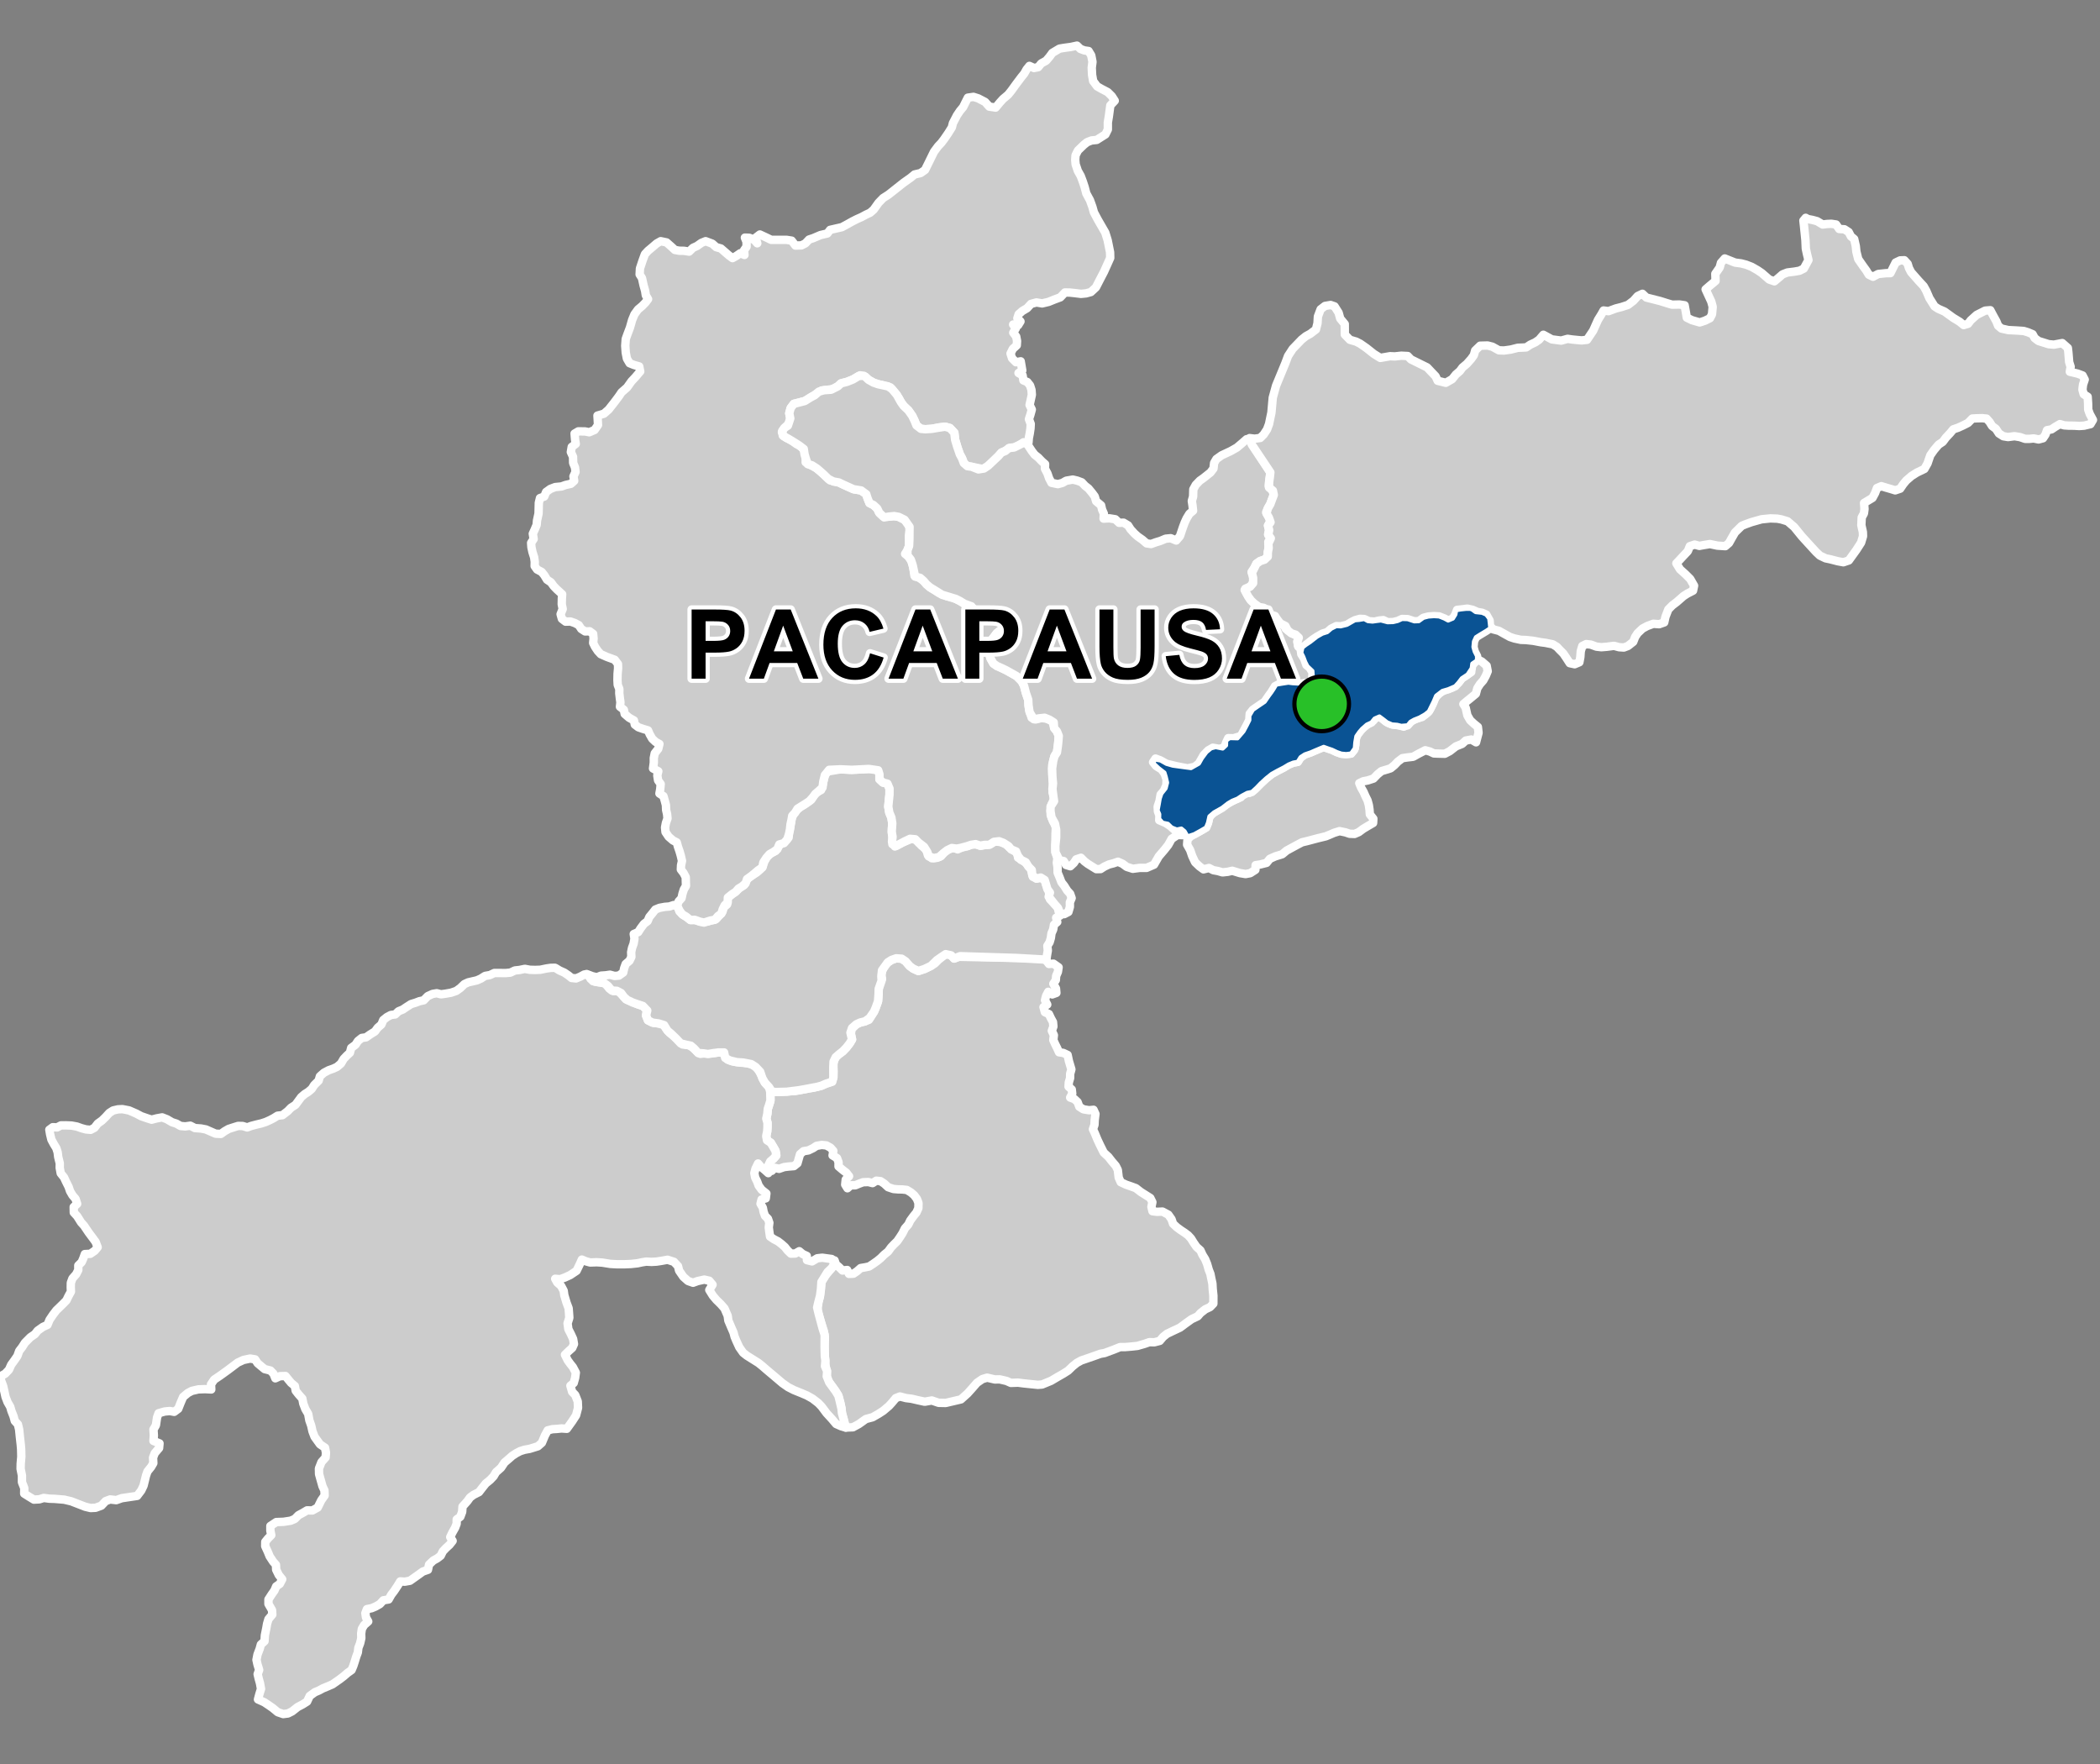 <?xml version="1.0" encoding="UTF-8"?>
<svg width="500pt" height="420pt" version="1.1" viewBox="0 0 500 420" xmlns="http://www.w3.org/2000/svg">
<rect x="0" y="0" width="500" height="420" fill="#808080" stroke="none"/>
<g id="a">
<rect width="500" height="420" fill="none"/>
<path d="m226.11 227.21 0.344 0.254 0.727 0.758 1.074-0.414 13.758 0.273 6.207 0.121 0.895 0.5 0.625 0.816 1.078-0.074 1.227 0.867-0.164 1.09-0.418 0.957-0.078 1-0.586 0.871 0.625 1.137 0.098 1.043-0.984 0.359-0.961-0.621-0.508 0.977-0.262 1.027 0.535 1.031-0.887 0.598 0.32 1.211 0.969 0.457 0.461 0.977 0.504 0.926 0.098 1.051-0.375 1.027 0.488 1.039-0.133 1.164 0.438 0.973 0.473 0.945 0.445 0.992 1.008 0.148 1.043 0.488 0.312 1.469 0.293 0.977 0.293 0.992-0.297 1.062-0.008 1.012-0.316 1.043-0.055 1 0.766 0.66 0.109 1.016-0.492 0.914 1.023 0.367 0.75 0.707 0.406 1.117 0.957 0.602 1.367 0.227 1.062-0.109 0.457 1-0.188 1.527-0.043 1.039-0.363 1.055 0.461 1.008 0.59 1.434 0.656 1.395 0.863 1.73 1.113 1.027 0.801 1.031 0.941 1.098 0.492 0.977 0.211 1.82 0.492 1.098 1.262 0.59 1.172 0.402 1.16 0.426 1.156 0.898 1.312 0.828 0.969 0.613 0.496 0.992-0.223 1.125 0.246 1.039 1.113 0.141 1.273-0.059 1.395 0.746 0.758 1.074 0.367 1.086 0.887 0.828 1.016 0.746 0.852 0.555 0.828 0.625 0.695 0.758 0.59 0.957 0.719 1.039 0.934 0.84 0.473 1.039 0.648 1.059 0.473 1.164 0.387 1.348 0.387 0.992 0.219 1.105 0.258 1.184 0.074 1.32 0.16 1.551-0.008 1.902-0.789 0.824-1.148 0.535-1.125 0.883-0.66 0.762-1.477 0.707-1.496 1.074-1.238 0.926-1.906 0.895-1.195 0.574-0.93 0.742-0.793 0.945-1.301 0.336-1.18-0.031-1.129 0.398-1.699 0.492-1.367 0.152-1.57 0.129h-1.207l-1.469 0.594-2.215 0.824-1.004 0.18-1.645 0.59-1.496 0.516-1.414 0.488-1.031 0.566-1.031 0.824-1.055 1.02-1.129 0.719-1.258 0.719-1.695 1-2.129 0.875-1.027 0.074-2.266-0.23-1.172-0.125-1.27-0.164-1.688 0.062-1.066-0.473-1.602-0.371-1.148 0.023-1.844-0.426-1.141 0.344-1.273 0.875-1.336 1.527-0.934 1.035-1.547 1.387-3.637 0.855-1.672-0.031-1.629-0.562-1.691 0.297-1.633-0.355-1.547-0.359-1.246-0.148-1.484-0.383-0.98 0.383-0.922 1.102-0.695 0.762-1.383 1.168-1.102 0.711-1.395 0.805-1.629 0.441-1.66 1.188-1.414 0.773-1.719 0.062-0.465-1.848-0.438-1.609-0.098-1.027-0.238-1.277-0.52-1.832-0.664-1.078-0.988-1.398-1.062-1.402-0.035-1.113-0.105-1.238-0.254-1.293-0.07-1.223-0.07-1.633-0.02-1.348 0.066-2.188-0.254-1.461-1.133-3.527-0.398-1.391 0.262-2.055 0.293-1.09 0.129-1.062 0.277-2.566 0.949-1.527 1.203-1.438 0.836-1.055 0.145-1.109 0.328 0.949 0.789 0.688 0.77 0.762 1.113-0.125 0.418 0.926 1.07-0.047 0.84-0.566 0.883-0.77 1.012-0.168 1.012-0.211 0.938-0.621 0.992-0.699 0.832-0.68 0.797-0.801 0.941-0.758 0.695-0.961 0.715-0.758 0.773-0.75 0.633-0.922 0.629-0.98 0.559-1.133 0.809-0.918 0.465-0.957 0.801-1.094 0.668-0.809 0.473-1.055 0.02-1.23-0.371-0.965-0.652-0.871-0.77-0.664-0.984-0.598-1.055-0.117-1.012-0.02-1.113-0.09-1.27-0.426-0.922-0.855-0.891-0.586-1-0.113-0.883 0.578-1.02-0.254-1.246 0.047-0.941 0.348-0.926 0.387h-1.086l-0.773 0.699-0.531-0.863 0.125-1.203 0.797-0.789-0.645-0.832-0.902-0.695-0.965-0.816 0.008-1.004-0.371-0.977-1.055-0.633 0.184-1.078-0.676-0.766-0.992-0.543-1.105-0.109-1.23 0.219-0.855 0.559-1.09 0.523-1.168 0.188-0.812 0.711-0.344 1.191-0.277 0.973-0.84 0.676-1.309 0.102-1.027 0.129-1.203 0.418-1.043-0.254-0.688 0.727-0.84-1.223 0.273-0.988 0.98-0.684 0.664-0.762-0.18-1.086-0.598-1.047-0.531-0.891-0.902-0.594-0.184-1 0.23-1.086 0.07-1.008 0.004-1.074-0.285-1 0.25-1.121 0.102-1.172 0.332-0.996 0.305-1 0.008-1.004-0.062-1.074 1.445 0.043 1.477-0.121 3.047-0.121 3.016-0.57 1.449-0.242 1.777-0.453 1.086-0.48 1.055-0.395 0.68-1.055 0.047-1.48-0.078-1.828 0.293-0.992 0.59-1.027 1.387-0.914 0.855-0.883 0.789-1.012 0.566-0.945-0.254-1.266 0.098-1.168 1.168-1.168 0.977-0.441 1.074-0.254 0.949-0.379 1.23-1.957 0.41-0.977 0.535-1.484 0.129-1.738 0.031-1.199 0.156-1.355 0.633-1.043-0.223-1.074 0.789-2.273 1.676-1.137 1.113-0.398 1.316 0.086 0.945 0.629 0.949 1.105 0.852 0.633 1.23 0.566 1.453-0.473 1.578-0.758 0.883-0.566 0.949-0.949 1.641-1.262z" fill="#ccc" fill-rule="evenodd"/>
<path d="m226.11 227.21 0.344 0.254 0.727 0.758 1.074-0.414 13.758 0.273 6.207 0.121 0.895 0.5 0.625 0.816 1.078-0.074 1.227 0.867-0.164 1.09-0.418 0.957-0.078 1-0.586 0.871 0.625 1.137 0.098 1.043-0.984 0.359-0.961-0.621-0.508 0.977-0.262 1.027 0.535 1.031-0.887 0.598 0.32 1.211 0.969 0.457 0.461 0.977 0.504 0.926 0.098 1.051-0.375 1.027 0.488 1.039-0.133 1.164 0.438 0.973 0.473 0.945 0.445 0.992 1.008 0.148 1.043 0.488 0.312 1.469 0.293 0.977 0.293 0.992-0.297 1.062-0.008 1.012-0.316 1.043-0.055 1 0.766 0.66 0.109 1.016-0.492 0.914 1.023 0.367 0.75 0.707 0.406 1.117 0.957 0.602 1.367 0.227 1.062-0.109 0.457 1-0.188 1.527-0.043 1.039-0.363 1.055 0.461 1.008 0.59 1.434 0.656 1.395 0.863 1.73 1.113 1.027 0.801 1.031 0.941 1.098 0.492 0.977 0.211 1.82 0.492 1.098 1.262 0.59 1.172 0.402 1.16 0.426 1.156 0.898 1.312 0.828 0.969 0.613 0.496 0.992-0.223 1.125 0.246 1.039 1.113 0.141 1.273-0.059 1.395 0.746 0.758 1.074 0.367 1.086 0.887 0.828 1.016 0.746 0.852 0.555 0.828 0.625 0.695 0.758 0.59 0.957 0.719 1.039 0.934 0.84 0.473 1.039 0.648 1.059 0.473 1.164 0.387 1.348 0.387 0.992 0.219 1.105 0.258 1.184 0.074 1.32 0.16 1.551-0.008 1.902-0.789 0.824-1.148 0.535-1.125 0.883-0.66 0.762-1.477 0.707-1.496 1.074-1.238 0.926-1.906 0.895-1.195 0.574-0.93 0.742-0.793 0.945-1.301 0.336-1.18-0.031-1.129 0.398-1.699 0.492-1.367 0.152-1.57 0.129h-1.207l-1.469 0.594-2.215 0.824-1.004 0.18-1.645 0.59-1.496 0.516-1.414 0.488-1.031 0.566-1.031 0.824-1.055 1.02-1.129 0.719-1.258 0.719-1.695 1-2.129 0.875-1.027 0.074-2.266-0.23-1.172-0.125-1.27-0.164-1.688 0.062-1.066-0.473-1.602-0.371-1.148 0.023-1.844-0.426-1.141 0.344-1.273 0.875-1.336 1.527-0.934 1.035-1.547 1.387-3.637 0.855-1.672-0.031-1.629-0.562-1.691 0.297-1.633-0.355-1.547-0.359-1.246-0.148-1.484-0.383-0.98 0.383-0.922 1.102-0.695 0.762-1.383 1.168-1.102 0.711-1.395 0.805-1.629 0.441-1.66 1.188-1.414 0.773-1.719 0.062-0.465-1.848-0.438-1.609-0.098-1.027-0.238-1.277-0.52-1.832-0.664-1.078-0.988-1.398-1.062-1.402-0.035-1.113-0.105-1.238-0.254-1.293-0.07-1.223-0.07-1.633-0.02-1.348 0.066-2.188-0.254-1.461-1.133-3.527-0.398-1.391 0.262-2.055 0.293-1.09 0.129-1.062 0.277-2.566 0.949-1.527 1.203-1.438 0.836-1.055 0.145-1.109 0.328 0.949 0.789 0.688 0.77 0.762 1.113-0.125 0.418 0.926 1.07-0.047 0.84-0.566 0.883-0.77 1.012-0.168 1.012-0.211 0.938-0.621 0.992-0.699 0.832-0.68 0.797-0.801 0.941-0.758 0.695-0.961 0.715-0.758 0.773-0.75 0.633-0.922 0.629-0.98 0.559-1.133 0.809-0.918 0.465-0.957 0.801-1.094 0.668-0.809 0.473-1.055 0.02-1.23-0.371-0.965-0.652-0.871-0.77-0.664-0.984-0.598-1.055-0.117-1.012-0.02-1.113-0.09-1.27-0.426-0.922-0.855-0.891-0.586-1-0.113-0.883 0.578-1.02-0.254-1.246 0.047-0.941 0.348-0.926 0.387h-1.086l-0.773 0.699-0.531-0.863 0.125-1.203 0.797-0.789-0.645-0.832-0.902-0.695-0.965-0.816 0.008-1.004-0.371-0.977-1.055-0.633 0.184-1.078-0.676-0.766-0.992-0.543-1.105-0.109-1.23 0.219-0.855 0.559-1.09 0.523-1.168 0.188-0.812 0.711-0.344 1.191-0.277 0.973-0.84 0.676-1.309 0.102-1.027 0.129-1.203 0.418-1.043-0.254-0.688 0.727-0.84-1.223 0.273-0.988 0.98-0.684 0.664-0.762-0.18-1.086-0.598-1.047-0.531-0.891-0.902-0.594-0.184-1 0.23-1.086 0.07-1.008 0.004-1.074-0.285-1 0.25-1.121 0.102-1.172 0.332-0.996 0.305-1 0.008-1.004-0.062-1.074 1.445 0.043 1.477-0.121 3.047-0.121 3.016-0.57 1.449-0.242 1.777-0.453 1.086-0.48 1.055-0.395 0.68-1.055 0.047-1.48-0.078-1.828 0.293-0.992 0.59-1.027 1.387-0.914 0.855-0.883 0.789-1.012 0.566-0.945-0.254-1.266 0.098-1.168 1.168-1.168 0.977-0.441 1.074-0.254 0.949-0.379 1.23-1.957 0.41-0.977 0.535-1.484 0.129-1.738 0.031-1.199 0.156-1.355 0.633-1.043-0.223-1.074 0.789-2.273 1.676-1.137 1.113-0.398 1.316 0.086 0.945 0.629 0.949 1.105 0.852 0.633 1.23 0.566 1.453-0.473 1.578-0.758 0.883-0.566 0.949-0.949 1.641-1.262 0.949 0.031" fill="none" stroke="#fff" stroke-linecap="round" stroke-linejoin="round" stroke-miterlimit="10" stroke-width="2"/>
<path d="m132.11 230.43 0.191 0.074 0.926 0.566 1.117 0.5 0.969 0.652 0.781 0.629 1.062 0.109 1-0.418 0.938-0.508 1.031 0.109 0.492 0.914 1.004 0.656 1.414 0.223 1.074 0.223 0.988 1.242 0.926 0.559h1.207l0.949 1.004 0.816 0.945 1.301 0.449 1.504 0.742 1.246 0.406 1.004 0.855-0.227 1.41 0.449 1.152 1.113 0.559 1.41 0.188 1.043 0.035 0.742 1.172 0.855 1.039 0.945 0.723 1.188 1.059 0.969 0.984 1.559 0.168 0.965 0.668 0.82 0.762 0.891 0.633 1.207-0.168 1.301 0.027 1.098-0.098 1.246-0.246 0.828 0.66 0.805 1.195 1.246 0.465 1.684 0.242 1.879 0.148 1.461 0.488 0.855 0.777 0.973 1.723 0.75 1.625 0.984 1.078 0.293 1.059 0.031 1.047 0.027 1.098-0.305 1-0.332 0.996-0.102 1.172-0.25 1.121 0.285 1-0.004 1.074-0.07 1.008-0.23 1.086 0.184 1 0.902 0.594 0.531 0.891 0.598 1.047 0.18 1.086-0.664 0.762-0.773 0.668-0.48 1.004 0.012 1.773-0.891-0.801-0.844-0.68-0.699-0.816-0.602 1.234-0.285 1.078 0.199 1.023 0.488 0.996 0.344 0.941 0.711 0.98 1.129 0.895-0.148 1.16-0.996 0.266-0.254 1.008 0.547 0.945 0.188 0.984 0.332 0.953 0.707 0.707 0.328 0.953-0.141 1.09 0.148 1.152 0.156 1.039 0.918 0.629 0.973 0.504 0.844 0.645 0.805 0.711 0.617 0.789 0.801 0.777 1.055-0.027 0.953-0.547 0.797 0.664 0.988 0.457 0.039 1.008 1.207 0.297 1.25-0.742 1.18-0.137 1.191 0.164 1.055 0.141 0.684 1.09-0.68 1.09-0.98 0.93-1.461 2.363-0.102 1.602-0.219 1.691-0.379 1.426-0.32 1.344 0.348 1.445 0.934 3.481 0.508 1.602-0.012 2.75 0.02 1.348 0.035 1.039 0.145 1.008-0.109 1.309 0.52 1.188-0.105 1.219 0.59 1.457 1.512 2.082 0.664 1.078 0.32 1.258 0.438 1.852 0.098 1.027 0.438 1.609 0.465 1.848-1.109-0.32-1.188-0.531-0.957-1.141-1.316-1.438-1.184-1.586-0.777-0.812-1.371-1.059-1.336-0.75-1.152-0.492-1.992-0.809-1.34-0.688-1.336-0.934-2.055-1.742-1.773-1.492-0.965-0.84-0.934-0.75-2.769-1.742-0.871-0.684-0.926-1.312-0.711-1.547-0.398-0.949-0.25-0.969-0.5-1.145-0.742-1.746-0.152-1.117-0.758-1.762-0.855-0.977-1.094-1.074-0.836-0.996-0.84-1.355 0.777-1.254-0.777-0.938-1.195-0.277-1.594 0.355-1.074 0.398-1.195-0.418-1.137-1.016-0.996-1.453-0.262-1.07-0.973-1.031-1.516-0.488-1.523 0.277-1.125 0.168-1.156 0.066-1.289-0.066-0.996 0.164-1.059 0.23-1.555 0.168-1.625 0.07-1.723-0.004-1.566-0.086-1.934-0.309-1.328-0.082-1.543 0.055-1.031-0.285-0.949-0.406-0.516 1.152-0.742 1.52-1.52 1.016-1.277 0.582-1.125 0.406-1.164-0.105 0.5 0.906 0.898 0.773 0.625 1.176 0.141 1.039 0.527 1.777 0.508 1.359 0.094 1.223 0.07 1.039-0.418 1.316 0.188 1.383 0.598 1.176 0.531 1.152 0.207 1.223-0.414 0.926-0.875 0.781-0.855 0.832 0.648 1.316 0.598 0.828 0.645 0.809 0.695 1.312-0.164 1.246-0.344 1.223-0.785 0.648 0.414 1.453 0.738 0.758 0.598 1.523 0.07 1.523-0.461 1.777-0.922 1.43-1.293 1.797-1.25-0.086-1.074 0.109-1.105 0.066-1.121 0.281-0.668 1.238-0.715 1.719-0.957 0.836-1.984 0.613-1.184 0.211-1.031 0.324-0.914 0.477-0.996 0.648-0.801 0.707-1.031 0.879-0.84 1.258-1.184 1.051-0.574 0.973-0.801 0.84-1.07 0.879-0.914 1.145-0.688 0.898-1.316 0.668-0.82 0.609-0.629 0.879-1.164 1.297-0.078 1.242-0.445 1.184-0.855 0.621-0.016 1.023-0.359 0.945-0.668 1.184-0.5 1.062 0.57 0.906-0.73 0.922-0.852 0.781-0.75 0.785-0.508 1.039-0.84 0.641-0.93 0.516-1.004 0.953-0.266 1.246-1.203 0.41-1.082 0.781-0.918 0.652-1.078 0.762-1.23 0.223-1.082-0.066-0.578 0.957-0.855 1.293-0.695 0.914-0.637 1.129-1.262 0.207-0.824 0.898-1.012 0.578-0.957 0.406-1.113 0.219-0.375 0.957 0.152 1.035 0.531 0.945-0.969 0.844-0.547 0.91-0.164 1.113 0.031 1.113-0.285 1.227-0.41 1.055-0.133 1.109-0.359 0.949-0.336 1.102-0.375 1.148-0.414 0.992-0.977 0.695-0.883 0.766-0.949 0.727-1.75 1.219-1.195 0.516-1.102 0.453-0.902 0.492-0.984 0.414-1.227 0.891-0.625 1.34-1.07 0.676-1.195 0.629-1.293 1.023-0.996 0.504-1.129 0.141-1.301-0.445-1.184-0.984-0.926-0.645-1.098-0.734-1.5-0.68 0.328-1.23 0.395-1.277-0.246-1.344-0.277-0.984-0.281-1.176 0.363-1.02-0.395-1.277-0.246-1.113 0.246-1.262 0.523-1.375 0.277-1.016 0.871-0.789 0.082-1.391 0.344-1.707 0.18-1.031 0.328-1.113 0.918-1.098-0.066-1.051-0.852-1.473v-1.082l0.789-1.215 0.652-0.934 0.395-0.949 0.867-0.605 0.574-1.098-0.82-1.016-0.621-1.262-0.051-1.164-0.672-0.754-0.836-1.277-0.406-1-0.641-1.41 0.016-1.031 0.656-0.805 0.77-0.785-0.215-1.051v-1.129l1.41-0.934 1.727-0.062 1.688-0.262 0.977-0.41 0.879-0.891 1.105-0.598 0.945-0.562 1.277 0.023 1.254-0.695 0.855-1.727 0.797-1.129-0.043-1.215-0.461-0.988-0.402-1.422-0.414-1.48-0.031-1.32 0.605-1.551 0.98-1.09 0.09-1.129-0.227-1.199-1.199-0.812-1.297-1.801-0.484-1.277-0.309-1.375-0.434-1.238-0.281-1.535-0.68-1.16-0.496-1.316-0.219-1.172-0.895-1.004-0.68-0.867-0.211-1.129-0.906-0.762-0.691-0.832-0.625-0.785-1.328 0.039-1.094 0.508-0.441-1.109-0.734-0.746-1.367-0.34-0.91-0.75-0.77-0.652-0.594-0.91-1.168-0.199-1.602 0.336-1.363 0.633-2.336 1.762-0.988 0.711-0.961 0.688-1.332 0.898-0.746 1.102 0.062 1.23-1.488-0.074-1.582 0.055-1.551 0.359-0.945 0.5-1.133 0.941-0.582 1.359-0.582 1.469-0.969 0.723-1.027-0.195-1.219 0.109-1.469 0.418-0.363 0.996-0.273 1.859-0.582 1.004 0.094 1.43-0.098 1.297 1.445 0.59-0.102 1.121-1.039 1.223-0.395 1.039 0.062 1.328-0.52 0.891-0.871 1.078-0.352 1.016-0.27 1.121-0.312 1.246-0.539 1.141-0.988 1.301-3.648 0.543-1.332 0.469-1.457-0.168-1.074 0.406-1.012 1.074-1.383 0.508-1.18 0.055-1.285-0.309-1.605-0.621-1.73-0.672-1.656-0.391-2.305-0.191-1.246-0.039-1.32-0.18-1.043 0.328-1.301 0.074-1.211-0.734-1.105-0.699 0.02-1.316-0.555-1.406v-1.578l-0.32-1.598 0.023-1.215 0.148-1.684-0.043-1.77-0.086-1.023-0.219-1.961-0.172-1.707-0.293-1.227-0.746-0.82-0.293-1.086-0.512-1.305-0.281-0.977-0.637-1.102-0.48-1.258-0.25-1.164-0.316-1.391-0.457-1.211-0.223-1.094 1.16-0.652 0.902-0.945 0.547-1.207 0.762-1.047 0.703-1.023 0.43-1.203 0.676-0.875 0.688-1.07 1.293-1.305 1.078-0.742 0.66-0.836 1.258-0.891 1.074-0.484 0.5-1.211 0.828-1.227 0.789-1.027 1.527-1.48 0.863-0.879 0.512-1.059 0.566-1.031-0.039-1.02 0.02-1.078 0.379-1.039 0.887-1.004 0.512-1.02-0.004-1.066 0.812-0.801 0.414-0.969 0.328-0.945 1.312-0.066 1.082-0.75 0.66-0.812-0.473-1.25-0.68-0.93-1.004-1.344-1.098-1.629-0.684-0.758-0.938-1.488-0.801-0.867-0.027-1.309 0.828-0.762-0.379-1.168-0.746-0.871-0.562-0.973-0.352-1.027-0.648-1.293-0.438-0.957-0.789-0.984-0.238-1.297 0.016-1.07-0.379-1.531-0.129-1.086-0.324-1.012-0.562-0.902-0.605-1.121-0.309-1.281-0.18-1.07 0.824-0.602 1.023 0.051 0.91-0.477 1.188-0.012 1.344 0.055 1.254 0.23 1.137 0.402 1.031 0.277 1.117 0.102 0.91-0.477 0.789-1.016 1.008-0.723 0.848-0.828 0.895-0.984 0.926-0.586 1.168-0.266 1.035-0.043 1.57 0.305 1.715 0.746 1.18 0.629 1.379 0.477 1.094 0.352 1.246-0.32 1.27-0.23 1.16 0.453 1.184 0.695 1.035 0.332 0.996 0.57 1.137 0.098 1.191-0.168 1.094 0.566 1.445 0.102 1.16 0.219 1.312 0.574 1.004 0.438 1.266 0.059 0.895-0.641 0.938-0.543 1.09-0.355 1.176-0.367 1.09 0.023 1.066 0.332 1.012-0.363 1.18-0.312 1.207-0.285 1.023-0.332 0.996-0.445 0.891-0.465 0.93-0.582 1.16-0.129 1.25-0.957 0.785-0.809 1.074-0.691 0.711-0.965 0.652-0.887 0.828-0.707 0.867-0.547 0.82-0.703 0.57-0.895 1.062-1.051 0.301-1.039 0.961-0.848 1.148-0.609 1.051-0.367 0.914-0.422 0.945-0.801 0.633-1.09 0.727-0.766 0.766-0.711 0.305-1.145 1.02-0.75 0.594-0.906 0.906-0.723 1.016-0.141 0.945-0.668 1.184-0.734 0.633-0.879 0.895-0.777 0.441-1.059 0.883-0.711 0.938-0.496 1.02-0.129 0.793-0.754 1.008-0.414 0.898-0.605 1.102-0.703 1.031-0.312 0.961-0.367 0.992-0.211 0.969-0.996 1.152-0.523 1.004-0.168 0.98 0.258 1.02-0.133 1.391-0.246 1.246-0.426 0.973-0.703 0.957-0.922 0.926-0.422 2.051-0.469 0.945-0.418 1.004-0.641 1.145-0.203 1.066-0.496 1.504 0.008 1.137 0.016 1.156-0.102 1.086-0.516 1.133-0.125 1.242-0.262 1.207 0.223 1.234 0.031 1.227-0.039 1.473-0.305 0.996-0.145z" fill="#ccc" fill-rule="evenodd"/>
<path d="m132.11 230.43 0.191 0.074 0.926 0.566 1.117 0.5 0.969 0.652 0.781 0.629 1.062 0.109 1-0.418 0.938-0.508 1.031 0.109 0.492 0.914 1.004 0.656 1.414 0.223 1.074 0.223 0.988 1.242 0.926 0.559h1.207l0.949 1.004 0.816 0.945 1.301 0.449 1.504 0.742 1.246 0.406 1.004 0.855-0.227 1.41 0.449 1.152 1.113 0.559 1.41 0.188 1.043 0.035 0.742 1.172 0.855 1.039 0.945 0.723 1.188 1.059 0.969 0.984 1.559 0.168 0.965 0.668 0.82 0.762 0.891 0.633 1.207-0.168 1.301 0.027 1.098-0.098 1.246-0.246 0.828 0.66 0.805 1.195 1.246 0.465 1.684 0.242 1.879 0.148 1.461 0.488 0.855 0.777 0.973 1.723 0.75 1.625 0.984 1.078 0.293 1.059 0.031 1.047 0.027 1.098-0.305 1-0.332 0.996-0.102 1.172-0.25 1.121 0.285 1-0.004 1.074-0.07 1.008-0.23 1.086 0.184 1 0.902 0.594 0.531 0.891 0.598 1.047 0.18 1.086-0.664 0.762-0.773 0.668-0.48 1.004 0.012 1.773-0.891-0.801-0.844-0.68-0.699-0.816-0.602 1.234-0.285 1.078 0.199 1.023 0.488 0.996 0.344 0.941 0.711 0.98 1.129 0.895-0.148 1.16-0.996 0.266-0.254 1.008 0.547 0.945 0.188 0.984 0.332 0.953 0.707 0.707 0.328 0.953-0.141 1.09 0.148 1.152 0.156 1.039 0.918 0.629 0.973 0.504 0.844 0.645 0.805 0.711 0.617 0.789 0.801 0.777 1.055-0.027 0.953-0.547 0.797 0.664 0.988 0.457 0.039 1.008 1.207 0.297 1.25-0.742 1.18-0.137 1.191 0.164 1.055 0.141 0.684 1.09-0.68 1.09-0.98 0.93-1.461 2.363-0.102 1.602-0.219 1.691-0.379 1.426-0.32 1.344 0.348 1.445 0.934 3.481 0.508 1.602-0.012 2.75 0.02 1.348 0.035 1.039 0.145 1.008-0.109 1.309 0.52 1.188-0.105 1.219 0.59 1.457 1.512 2.082 0.664 1.078 0.32 1.258 0.438 1.852 0.098 1.027 0.438 1.609 0.465 1.848-1.109-0.32-1.188-0.531-0.957-1.141-1.316-1.438-1.184-1.586-0.777-0.812-1.371-1.059-1.336-0.75-1.152-0.492-1.992-0.809-1.34-0.688-1.336-0.934-2.055-1.742-1.773-1.492-0.965-0.84-0.934-0.75-2.769-1.742-0.871-0.684-0.926-1.312-0.711-1.547-0.398-0.949-0.25-0.969-0.5-1.145-0.742-1.746-0.152-1.117-0.758-1.762-0.855-0.977-1.094-1.074-0.836-0.996-0.84-1.355 0.777-1.254-0.777-0.938-1.195-0.277-1.594 0.355-1.074 0.398-1.195-0.418-1.137-1.016-0.996-1.453-0.262-1.07-0.973-1.031-1.516-0.488-1.523 0.277-1.125 0.168-1.156 0.066-1.289-0.066-0.996 0.164-1.059 0.23-1.555 0.168-1.625 0.07-1.723-0.004-1.566-0.086-1.934-0.309-1.328-0.082-1.543 0.055-1.031-0.285-0.949-0.406-0.516 1.152-0.742 1.52-1.52 1.016-1.277 0.582-1.125 0.406-1.164-0.105 0.5 0.906 0.898 0.773 0.625 1.176 0.141 1.039 0.527 1.777 0.508 1.359 0.094 1.223 0.07 1.039-0.418 1.316 0.188 1.383 0.598 1.176 0.531 1.152 0.207 1.223-0.414 0.926-0.875 0.781-0.855 0.832 0.648 1.316 0.598 0.828 0.645 0.809 0.695 1.312-0.164 1.246-0.344 1.223-0.785 0.648 0.414 1.453 0.738 0.758 0.598 1.523 0.07 1.523-0.461 1.777-0.922 1.43-1.293 1.797-1.25-0.086-1.074 0.109-1.105 0.066-1.121 0.281-0.668 1.238-0.715 1.719-0.957 0.836-1.984 0.613-1.184 0.211-1.031 0.324-0.914 0.477-0.996 0.648-0.801 0.707-1.031 0.879-0.84 1.258-1.184 1.051-0.574 0.973-0.801 0.84-1.07 0.879-0.914 1.145-0.688 0.898-1.316 0.668-0.82 0.609-0.629 0.879-1.164 1.297-0.078 1.242-0.445 1.184-0.855 0.621-0.016 1.023-0.359 0.945-0.668 1.184-0.5 1.062 0.57 0.906-0.73 0.922-0.852 0.781-0.75 0.785-0.508 1.039-0.84 0.641-0.93 0.516-1.004 0.953-0.266 1.246-1.203 0.41-1.082 0.781-0.918 0.652-1.078 0.762-1.23 0.223-1.082-0.066-0.578 0.957-0.855 1.293-0.695 0.914-0.637 1.129-1.262 0.207-0.824 0.898-1.012 0.578-0.957 0.406-1.113 0.219-0.375 0.957 0.152 1.035 0.531 0.945-0.969 0.844-0.547 0.91-0.164 1.113 0.031 1.113-0.285 1.227-0.41 1.055-0.133 1.109-0.359 0.949-0.336 1.102-0.375 1.148-0.414 0.992-0.977 0.695-0.883 0.766-0.949 0.727-1.75 1.219-1.195 0.516-1.102 0.453-0.902 0.492-0.984 0.414-1.227 0.891-0.625 1.34-1.07 0.676-1.195 0.629-1.293 1.023-0.996 0.504-1.129 0.141-1.301-0.445-1.184-0.984-0.926-0.645-1.098-0.734-1.5-0.68 0.328-1.23 0.395-1.277-0.246-1.344-0.277-0.984-0.281-1.176 0.363-1.02-0.395-1.277-0.246-1.113 0.246-1.262 0.523-1.375 0.277-1.016 0.871-0.789 0.082-1.391 0.344-1.707 0.18-1.031 0.328-1.113 0.918-1.098-0.066-1.051-0.852-1.473v-1.082l0.789-1.215 0.652-0.934 0.395-0.949 0.867-0.605 0.574-1.098-0.82-1.016-0.621-1.262-0.051-1.164-0.672-0.754-0.836-1.277-0.406-1-0.641-1.41 0.016-1.031 0.656-0.805 0.77-0.785-0.215-1.051v-1.129l1.41-0.934 1.727-0.062 1.688-0.262 0.977-0.41 0.879-0.891 1.105-0.598 0.945-0.562 1.277 0.023 1.254-0.695 0.855-1.727 0.797-1.129-0.043-1.215-0.461-0.988-0.402-1.422-0.414-1.48-0.031-1.32 0.605-1.551 0.98-1.09 0.09-1.129-0.227-1.199-1.199-0.812-1.297-1.801-0.484-1.277-0.309-1.375-0.434-1.238-0.281-1.535-0.68-1.16-0.496-1.316-0.219-1.172-0.895-1.004-0.68-0.867-0.211-1.129-0.906-0.762-0.691-0.832-0.625-0.785-1.328 0.039-1.094 0.508-0.441-1.109-0.734-0.746-1.367-0.34-0.91-0.75-0.77-0.652-0.594-0.91-1.168-0.199-1.602 0.336-1.363 0.633-2.336 1.762-0.988 0.711-0.961 0.688-1.332 0.898-0.746 1.102 0.062 1.23-1.488-0.074-1.582 0.055-1.551 0.359-0.945 0.5-1.133 0.941-0.582 1.359-0.582 1.469-0.969 0.723-1.027-0.195-1.219 0.109-1.469 0.418-0.363 0.996-0.273 1.859-0.582 1.004 0.094 1.43-0.098 1.297 1.445 0.59-0.102 1.121-1.039 1.223-0.395 1.039 0.062 1.328-0.52 0.891-0.871 1.078-0.352 1.016-0.27 1.121-0.312 1.246-0.539 1.141-0.988 1.301-3.648 0.543-1.332 0.469-1.457-0.168-1.074 0.406-1.012 1.074-1.383 0.508-1.18 0.055-1.285-0.309-1.605-0.621-1.73-0.672-1.656-0.391-2.305-0.191-1.246-0.039-1.32-0.18-1.043 0.328-1.301 0.074-1.211-0.734-1.105-0.699 0.02-1.316-0.555-1.406v-1.578l-0.32-1.598 0.023-1.215 0.148-1.684-0.043-1.77-0.086-1.023-0.219-1.961-0.172-1.707-0.293-1.227-0.746-0.82-0.293-1.086-0.512-1.305-0.281-0.977-0.637-1.102-0.48-1.258-0.25-1.164-0.316-1.391-0.457-1.211-0.223-1.094 1.16-0.652 0.902-0.945 0.547-1.207 0.762-1.047 0.703-1.023 0.43-1.203 0.676-0.875 0.688-1.07 1.293-1.305 1.078-0.742 0.66-0.836 1.258-0.891 1.074-0.484 0.5-1.211 0.828-1.227 0.789-1.027 1.527-1.48 0.863-0.879 0.512-1.059 0.566-1.031-0.039-1.02 0.02-1.078 0.379-1.039 0.887-1.004 0.512-1.02-0.004-1.066 0.812-0.801 0.414-0.969 0.328-0.945 1.312-0.066 1.082-0.75 0.66-0.812-0.473-1.25-0.68-0.93-1.004-1.344-1.098-1.629-0.684-0.758-0.938-1.488-0.801-0.867-0.027-1.309 0.828-0.762-0.379-1.168-0.746-0.871-0.562-0.973-0.352-1.027-0.648-1.293-0.438-0.957-0.789-0.984-0.238-1.297 0.016-1.07-0.379-1.531-0.129-1.086-0.324-1.012-0.562-0.902-0.605-1.121-0.309-1.281-0.18-1.07 0.824-0.602 1.023 0.051 0.91-0.477 1.188-0.012 1.344 0.055 1.254 0.23 1.137 0.402 1.031 0.277 1.117 0.102 0.91-0.477 0.789-1.016 1.008-0.723 0.848-0.828 0.895-0.984 0.926-0.586 1.168-0.266 1.035-0.043 1.57 0.305 1.715 0.746 1.18 0.629 1.379 0.477 1.094 0.352 1.246-0.32 1.27-0.23 1.16 0.453 1.184 0.695 1.035 0.332 0.996 0.57 1.137 0.098 1.191-0.168 1.094 0.566 1.445 0.102 1.16 0.219 1.312 0.574 1.004 0.438 1.266 0.059 0.895-0.641 0.938-0.543 1.09-0.355 1.176-0.367 1.09 0.023 1.066 0.332 1.012-0.363 1.18-0.312 1.207-0.285 1.023-0.332 0.996-0.445 0.891-0.465 0.93-0.582 1.16-0.129 1.25-0.957 0.785-0.809 1.074-0.691 0.711-0.965 0.652-0.887 0.828-0.707 0.867-0.547 0.82-0.703 0.57-0.895 1.062-1.051 0.301-1.039 0.961-0.848 1.148-0.609 1.051-0.367 0.914-0.422 0.945-0.801 0.633-1.09 0.727-0.766 0.766-0.711 0.305-1.145 1.02-0.75 0.594-0.906 0.906-0.723 1.016-0.141 0.945-0.668 1.184-0.734 0.633-0.879 0.895-0.777 0.441-1.059 0.883-0.711 0.938-0.496 1.02-0.129 0.793-0.754 1.008-0.414 0.898-0.605 1.102-0.703 1.031-0.312 0.961-0.367 0.992-0.211 0.969-0.996 1.152-0.523 1.004-0.168 0.98 0.258 1.02-0.133 1.391-0.246 1.246-0.426 0.973-0.703 0.957-0.922 0.926-0.422 2.051-0.469 0.945-0.418 1.004-0.641 1.145-0.203 1.066-0.496 1.504 0.008 1.137 0.016 1.156-0.102 1.086-0.516 1.133-0.125 1.242-0.262 1.207 0.223 1.234 0.031 1.227-0.039 1.473-0.305 0.996-0.145 1.016-0.023" fill="none" stroke="#fff" stroke-linecap="round" stroke-linejoin="round" stroke-miterlimit="10" stroke-width="2"/>
<path d="m208.87 183.09 0.223 0.324 0.301 0.953v1.18l0.832 0.777 1.078 0.277 0.488 1.164-0.012 1.422-0.176 1.723-0.113 1.121 0.246 1.445 0.5 1.188 0.211 1.402-0.09 1.188-0.012 1.078 0.191 1.41-0.066 1.258 0.953 0.391 1.488-0.805 1.371-0.57 0.957-0.418 1.07 0.543 1.016 1.125 1.266 1.066 0.328 1.25 0.941 0.762 1.254-0.102 0.926-0.387 0.781-0.91 1.023-0.727 1.262-0.422 0.91 0.434 1.266-0.652 1.117-0.121 1.043-0.469 1.07 0.078 0.996 0.316 1.047-0.184 1.266-0.219 1.078-0.68 1.301 0.188 1.352 0.488 0.707 0.754 1.113 0.812 0.945 0.512 0.07 1.148 1.035 0.535 0.898 0.809 1.07 1.094 0.254 1.051 0.277 1.078 0.973 0.41 1.035-0.215 0.957 0.766 0.246 1.023 0.574 1.234 0.102 1.062 0.18 1.051 1 1.055 0.848 0.836 0.227 1.055 0.371 0.93-0.969 0.535 0.258 1.016-0.781 0.664-0.184 1.109-0.406 0.922-0.152 1.117-0.297 1.012-0.535 0.852 0.109 1.121-0.188 1.086-0.156 1.078-7.125-0.402-13.402-0.422-1.43 0.562-0.727-0.758-1.293-0.285-0.945 0.629-1.137 0.793-1.391 1.355-1.578 0.758-1.453 0.473-1.23-0.566-0.852-0.633-0.949-1.105-0.945-0.629-1.316-0.086-1.113 0.398-0.887 0.57-1.355 1.895-0.16 1.387 0.062 1.074-0.691 1.957-0.031 1.199-0.129 1.738-0.535 1.484-0.41 0.977-1.059 1.547-1.121 0.789-1.074 0.254-0.977 0.441-1.012 0.887-0.379 1.102 0.379 1.613-0.566 0.945-0.789 1.012-0.855 0.883-0.883 0.695-0.805 0.703-0.504 1.051-0.059 1.379 0.012 2.414-0.258 0.996-1.477 0.453-1.086 0.48-0.996 0.273-2.231 0.422-2.141 0.391-2.926 0.363-2.473 0.059-1.055-0.066-0.688-1.102-0.984-1.078-0.594-1.047-0.531-1.547-1.086-1.141-1.023-0.66-1.902-0.367-1.516-0.098-1.707-0.414-1.074-0.586-0.27-1.316h-1.316l-1.246 0.168-1.246 0.207-1.207-0.168-1.152-0.059-0.93-1.039-0.816-0.707-1.113-0.238-1.301-0.316-1.133-1.191-1.152-1.113-0.855-0.707-0.816-1.336-1.32-0.406-1.41-0.188-1.113-0.559-0.449-1.152 0.281-1.168-1.059-1.098-1.246-0.406-1.168-0.41-1.266-0.594-0.816-0.727-0.688-0.945-1.004-0.52-1.168-0.055-0.949-1.117-0.93-0.688-1.523-0.203-1.113-0.242-0.742-1.02-0.781-0.668 1.43 0.531 1.035 0.242 0.984-0.391 1.102-0.074 1.02-0.152 1.098 0.301 1.031-0.086 1.027-0.727 0.23-1.039 0.355-0.992 0.914-0.77 0.445-0.93-0.051-1.117 0.215-1.027 0.363-0.977 0.211-1.219-0.172-1.098 1.066-0.457 0.555-0.879 0.801-1.07 0.875-0.668 0.422-0.988 0.73-0.887 0.691-0.879 0.996-0.406 1.258-0.234 1.066-0.082 1.062-0.344 1.004 0.418 0.359 1.094 0.898 0.836 0.973 0.609 0.836 0.613 1.207 0.016 1.027 0.355 1.715-0.023 1.102-0.301 0.984-0.289 0.734-0.832 0.758-0.887 0.34-1.094 0.777-0.684-0.117-0.996 0.555-0.844 0.895-0.715 0.832-0.598 0.934-0.883 0.977-0.582 0.469-1.133 0.727-0.715 0.855-0.555 0.895-0.551 0.777-0.664 0.668-0.766 0.398-1.23 0.621-1.121 1.055-0.887 1-0.473 0.613-0.961 0.66-0.805 0.988-0.578 0.836-0.863 0.074-1.078 0.25-1.055 0.254-1.301 0.125-1.035 0.414-0.992 0.57-0.852 1.105-0.961 0.895-0.523 0.832-0.586 0.891-0.629 0.52-0.914 0.758-0.855 1.039-0.52 0.332-1.055 0.402-1.82 0.492-1.488 3.426-0.574 2.656 0.125 4.07-0.211 1.617-0.098z" fill="#ccc" fill-rule="evenodd"/>
<path d="m208.87 183.09 0.223 0.324 0.301 0.953v1.18l0.832 0.777 1.078 0.277 0.488 1.164-0.012 1.422-0.176 1.723-0.113 1.121 0.246 1.445 0.5 1.188 0.211 1.402-0.09 1.188-0.012 1.078 0.191 1.41-0.066 1.258 0.953 0.391 1.488-0.805 1.371-0.57 0.957-0.418 1.07 0.543 1.016 1.125 1.266 1.066 0.328 1.25 0.941 0.762 1.254-0.102 0.926-0.387 0.781-0.91 1.023-0.727 1.262-0.422 0.91 0.434 1.266-0.652 1.117-0.121 1.043-0.469 1.07 0.078 0.996 0.316 1.047-0.184 1.266-0.219 1.078-0.68 1.301 0.188 1.352 0.488 0.707 0.754 1.113 0.812 0.945 0.512 0.07 1.148 1.035 0.535 0.898 0.809 1.07 1.094 0.254 1.051 0.277 1.078 0.973 0.41 1.035-0.215 0.957 0.766 0.246 1.023 0.574 1.234 0.102 1.062 0.18 1.051 1 1.055 0.848 0.836 0.227 1.055 0.371 0.93-0.969 0.535 0.258 1.016-0.781 0.664-0.184 1.109-0.406 0.922-0.152 1.117-0.297 1.012-0.535 0.852 0.109 1.121-0.188 1.086-0.156 1.078-7.125-0.402-13.402-0.422-1.43 0.562-0.727-0.758-1.293-0.285-0.945 0.629-1.137 0.793-1.391 1.355-1.578 0.758-1.453 0.473-1.23-0.566-0.852-0.633-0.949-1.105-0.945-0.629-1.316-0.086-1.113 0.398-0.887 0.57-1.355 1.895-0.16 1.387 0.062 1.074-0.691 1.957-0.031 1.199-0.129 1.738-0.535 1.484-0.41 0.977-1.059 1.547-1.121 0.789-1.074 0.254-0.977 0.441-1.012 0.887-0.379 1.102 0.379 1.613-0.566 0.945-0.789 1.012-0.855 0.883-0.883 0.695-0.805 0.703-0.504 1.051-0.059 1.379 0.012 2.414-0.258 0.996-1.477 0.453-1.086 0.48-0.996 0.273-2.231 0.422-2.141 0.391-2.926 0.363-2.473 0.059-1.055-0.066-0.688-1.102-0.984-1.078-0.594-1.047-0.531-1.547-1.086-1.141-1.023-0.66-1.902-0.367-1.516-0.098-1.707-0.414-1.074-0.586-0.27-1.316h-1.316l-1.246 0.168-1.246 0.207-1.207-0.168-1.152-0.059-0.93-1.039-0.816-0.707-1.113-0.238-1.301-0.316-1.133-1.191-1.152-1.113-0.855-0.707-0.816-1.336-1.32-0.406-1.41-0.188-1.113-0.559-0.449-1.152 0.281-1.168-1.059-1.098-1.246-0.406-1.168-0.41-1.266-0.594-0.816-0.727-0.688-0.945-1.004-0.52-1.168-0.055-0.949-1.117-0.93-0.688-1.523-0.203-1.113-0.242-0.742-1.02-0.781-0.668 1.43 0.531 1.035 0.242 0.984-0.391 1.102-0.074 1.02-0.152 1.098 0.301 1.031-0.086 1.027-0.727 0.23-1.039 0.355-0.992 0.914-0.77 0.445-0.93-0.051-1.117 0.215-1.027 0.363-0.977 0.211-1.219-0.172-1.098 1.066-0.457 0.555-0.879 0.801-1.07 0.875-0.668 0.422-0.988 0.73-0.887 0.691-0.879 0.996-0.406 1.258-0.234 1.066-0.082 1.062-0.344 1.004 0.418 0.359 1.094 0.898 0.836 0.973 0.609 0.836 0.613 1.207 0.016 1.027 0.355 1.715-0.023 1.102-0.301 0.984-0.289 0.734-0.832 0.758-0.887 0.34-1.094 0.777-0.684-0.117-0.996 0.555-0.844 0.895-0.715 0.832-0.598 0.934-0.883 0.977-0.582 0.469-1.133 0.727-0.715 0.855-0.555 0.895-0.551 0.777-0.664 0.668-0.766 0.398-1.23 0.621-1.121 1.055-0.887 1-0.473 0.613-0.961 0.66-0.805 0.988-0.578 0.836-0.863 0.074-1.078 0.25-1.055 0.254-1.301 0.125-1.035 0.414-0.992 0.57-0.852 1.105-0.961 0.895-0.523 0.832-0.586 0.891-0.629 0.52-0.914 0.758-0.855 1.039-0.52 0.332-1.055 0.402-1.82 0.492-1.488 3.426-0.574 2.656 0.125 4.07-0.211 1.617-0.098 0.379 0.098" fill="none" stroke="#fff" stroke-linecap="round" stroke-linejoin="round" stroke-miterlimit="10" stroke-width="2"/>
<path d="m256.41 10.871 0.059 0.035 0.781 0.75 0.949 0.352 0.992 0.141 0.625 1.039 0.297 1.535-0.176 1.398 0.086 1.734 0.25 1.441 0.941 1.262 1 0.574 1.527 0.805 0.977 0.965 0.695 1.082-1.051 1.113-0.352 2.617-0.242 1.457 0.004 1.66-0.582 1.176-2.062 1.305-1.254 0.133-1.043 0.41-0.785 0.633-1.391 1.344-0.57 1.141-0.074 1.082 0.09 1.062 0.527 1.57 0.68 1.207 0.508 1.34 0.434 1.32 0.398 1.508 0.867 1.605 0.578 1.598 0.363 1.297 0.945 1.777 1.766 3.059 0.555 1.785 0.582 2.875 0.031 1.355-0.773 1.723-0.699 1.555-1.082 2.078-0.848 1.652-1.207 1.113-1.137 0.316-1.203 0.117-1.539-0.188-1.168-0.121-1.121-0.02-1.109 1.16-1.402 0.52-1.367 0.555-1.551 0.371-1.363-0.234-1.293 0.352-0.938 1.027-1.117 0.656-0.879 0.773-0.312 0.961 0.742 0.754-0.562 0.906-1.184-0.168 0.629 0.93-0.602 1.012 0.703 0.922 0.199 1.047-0.066 1.035-0.934 0.848-0.551 1.109 0.367 1.141 0.934 0.934 1.121-0.219 0.371 2.18-0.895 0.602 0.977 0.559 0.184 1.199 0.938 0.387 0.652 0.82 0.34 1.07 0.086 1.141-0.316 1.441-0.227 0.988 0.535 1.094-0.344 1.25-0.344 1.043 0.43 1.141-0.059 1.066-0.176 1.18-0.219 1.121-0.09 1.102-1.168-0.102-0.801 0.617-1.27 0.578-1.031 0.098-0.934 0.613-1.117 0.477-0.84 0.895-1.777 1.82-1.012 0.863-0.988 0.387-2.316-0.473-1.273-0.191-0.848-0.723-0.434-1.152-0.523-0.949-0.445-1.219-0.676-2.242-0.195-1.68-1.062-1.121-1.141-0.312-1.332 0.137-1.836 0.367-1.512 0.098-1.062-0.098-1.062-0.812-0.465-1.141-0.539-1.121-0.918-1.305-1.148-1.09-0.648-0.914-0.492-0.895-1.246-1.672-0.758-0.914-1.898-0.535-1.023-0.223-1.094-0.379-1.184-0.668-0.758-0.715-1.25-0.355-1.695 0.98-1.402 0.559-1.449 0.379-0.738 0.691-1.031 0.641-1.328 0.172-1.527 0.184-1.277 0.824-1.293 0.801-1.426 0.887-1.355 0.355-1.254 0.32-0.762 1.008-0.332 1.242 0.246 1.23-0.285 1.191-0.797 0.754-0.84 1.008 0.125 1.105 0.875 0.578 1.5 0.738 0.848 0.691 1.133 0.527 0.797 1.082 0.359 1.527-0.062 1.23 1.055 0.598 1.355 0.703 1.027 0.77 1.406 1.289 0.941 0.926 2.129 0.52 1.004 0.488 1.035 0.465 1.441 0.652 1.82 0.297 1.227 0.898 0.305 0.969 0.457 1.141 0.953 0.469 0.898 0.832 0.457 0.992 0.789 0.746 1.445 0.191 1.328-0.137 1.094 0.191 1.395 0.695 0.922 1.066 0.367 1.18-0.258 1.508 0.039 2.488-0.406 1.027-0.551 0.848 0.793 0.613 0.816 1.23 0.383 1.57 0.227 1.727 1.102 0.508 1.098 0.797 0.676 0.789 0.855 0.734 1.117 0.676 0.941 0.629 1.961 0.805 1.387 0.293 1.707 0.84 1.059 0.66 1.062 0.371 0.918 0.461 0.801 0.832 1.062 0.656 1.922 0.719h1.891l1.035 0.059 1.262-0.746 0.43 0.918-0.66 1.547-0.891 1.32-1.09 0.832-1.059 1.402-0.719 0.898-0.242 1.145 0.215 1.473 0.262 1.07 0.715 1.273 0.844 0.59 1.051 0.461 1.137 0.547 2.484 1.391 1.219 1.223 0.547 1.051 0.465 1.77 0.547 1.598 0.074 1.367 0.145 1.082 0.578 1.828 0.961 0.406 1.348-0.336 1.277 0.145 1.371 0.625 0.383 1.371 0.699 1.035 0.434 1.082-0.121 1.539-0.121 1.059-0.195 1.328-0.586 0.91-0.301 1.133-0.242 0.988 0.02 2.062 0.121 1.715 0.082 1.215-0.121 1.555 0.465 1.312-0.73 1.496-0.242 1.555 0.043 1.012 0.543 1.453 0.707 1.254-0.102 1.656-0.039 2.91 0.02 1.535 0.465 1.477-0.137 1.031 0.176 1.113 0.008 1.242 0.488 1.168 0.438 1.145 0.645 0.816 0.73 1.16 0.688 0.75 0.355 1.027-0.426 1.008 0.008 1.086-0.352 1.207-0.996 0.523-1.016-0.266-0.484-1.223-0.793-0.895-0.777-0.996-0.637-0.777 0.301-0.973-0.602-0.824-0.32-1.082-0.328-1.098-0.934-0.582-1.047 0.262-0.969-0.82-0.109-1.215-0.836-0.867-0.598-1-1.141-0.566-0.758-0.973-0.43-1.051-1.148-0.469-0.645-0.785-1.207-0.77-1.031-0.391-1.234 0.148-1.09 0.707-1.129 0.016-1.047 0.188-1.09-0.375-1.148 0.191-0.957 0.324-1.375 0.371-1.039 0.195-1.145-0.156-1.086 0.52-0.879 0.672-1.062 0.941-1.223 0.281-1.254-0.414-0.309-0.996-0.797-1.289-1.285-0.977-0.801-0.816-1.246-0.109-1.305 0.617-1.309 0.688-0.992 0.523-0.695-1.18 0.133-1.117-0.199-1.234 0.133-1.953-0.211-1.402-0.5-1.188-0.246-1.445 0.113-1.121 0.176-1.723 0.012-1.422-0.488-1.164-1.078-0.277-0.832-0.777v-1.18l-0.301-0.953-2.219-0.324-4.07 0.211-2.656-0.125-2.723 0.125-1.031 1.262-0.383 1.586-0.172 1.371-0.863 0.789-0.855 0.727-0.59 0.812-0.805 0.895-0.863 0.582-1.102 0.684-0.875 0.551-0.555 0.922-0.703 0.766-0.184 1.027-0.227 1.027-0.125 1.18-0.246 1.176-0.379 1.168-0.797 0.922-1.129 0.328-0.445 1.105-0.945 0.68-0.93 0.523-0.758 0.883-0.711 1.082-0.234 1.184-1.023 0.707-0.773 0.664-0.816 0.664-1.035 0.742-0.336 0.992-0.832 0.754-0.879 0.523-0.652 0.766-0.84 0.547-1.035 0.828-0.031 1.137-0.73 0.703-0.465 0.961-0.316 1.02-0.82 0.594-0.73 0.875-1 0.164-1.59 0.496-1.02-0.23-1.199-0.434-1.047 0.051-0.988-0.809-0.922-0.535-0.684-0.941-0.516-1.141 0.332-0.992 0.695-0.762 0.238-1.102 0.312-0.977 0.512-0.879-0.035-1.055-0.02-1.012-0.527-0.992-0.637-0.828 0.047-1.008 0.227-1.039-0.297-1.281-0.301-1.043-0.348-0.992-0.301-1.09-0.887-0.457-1.047-0.898-0.746-1.109-0.109-1.09 0.203-1.059 0.379-1.094-0.098-1.008-0.23-1.023-0.051-1.156-0.301-1.133-0.289-0.988-0.949-0.625 0.188-1.031 0.105-1.227-0.617-0.871-0.188-1.18 0.238-0.984-1.25-0.668 0.184-1.41-0.004-1.078 0.223-1.121 0.84-1.07 0.277-1.148-0.922-0.504-0.801-0.758-0.59-1.043-0.406-0.934-1.152-0.348-1.141-0.391-0.855-0.648-0.203-0.988-1.156-0.645-1.047-0.898-0.199-0.992-0.926-0.723 0.113-1.035-0.145-1.055-0.129-1.102 0.016-1.035-0.391-0.988-0.059-1.141 0.031-1.508 0.117-1.297-0.027-1.004-0.766-1.016-1.879-0.688-1.453-0.645-0.707-0.766-0.648-0.969-0.457-0.941 0.102-1.051-0.105-1.109-0.832-0.613-1.082 0.031-0.918-0.594-0.594-0.906-0.93-0.496-1.043-0.363-1.176 0.031-0.867-0.676-0.305-1.098 0.5-1.242-0.23-1.125 0.031-1.383 0.066-1.008-1.281-1.164-0.73-0.758-0.66-0.91-0.934-0.625-0.637-1.051-0.625-0.789-1.102-0.586-0.578-0.82 0.023-1.035-0.145-1.051-0.395-1.242-0.246-1.148-0.074-1.035 0.602-0.934-0.203-1.258 0.453-1 0.461-1.09 0.09-1.043 0.363-1.656 0.031-1.168 0.035-1.391 0.277-1.137 1.012-0.363 0.453-1.09 1.008-0.727 1.145-0.438 1.508-0.148 0.961-0.348 1.27-0.281 0.785-0.703-0.172-1.07 0.492-1.062-0.121-1.039-0.445-1.098-0.027-1.461-0.523-1.133 0.211-1.223 0.957-0.711-0.16-1.016-0.117-1.453 0.895-0.523 1.59 0.02 1.008 0.195 1.266-0.539 0.816-1.18-0.066-1.242-0.062-1.008 1.543-0.453 1.117-0.984 1.383-1.754 1.059-1.414 0.625-0.93 1.32-1.156 1.047-1.465 0.891-0.953 1.195-1.402-0.242-1.195-1.273-0.359-1.016-0.406-0.637-1.094-0.281-1.438-0.113-1.605 0.113-1.617 0.406-1.133 0.598-1.578 0.523-1.832 0.551-1.336 0.855-1.176 0.957-0.797 0.812-0.832 0.617-0.816-0.535-0.914-0.16-1.035-0.379-1.352-0.375-1.711-0.559-0.875 0.078-1.414 0.598-1.809 0.578-1.594 0.734-0.793 1.191-1 0.887-0.762 0.953-0.539 1.395 0.293 1.219 1.078 0.758 0.707 1.016 0.191 1.176 0.023 1.203 0.191 0.914-0.898 0.973-0.445 1.027-0.727 1.008-0.414 1.59 0.594 0.926 0.828 1.121 0.316 1.922 1.668 0.852 0.629 0.879-0.5 0.977-0.668 0.984 0.414-0.098-1.117 0.598-0.848v-1.16l-0.398-1 1.059 0.035 1.191 0.52 0.699 0.797-0.402-1.316 1.02-0.785 1.551 0.723 1.141 0.551 3.672 0.004 1.207 0.188 0.895 1.168 1.434-0.043 0.938-0.473 0.867-0.918 0.992-0.328 1.75-0.742 1.617-0.371 0.66-0.859 1.266-0.293 1.535-0.348 1.312-0.711 1.156-0.648 1.086-0.551 1.109-0.492 1.109-0.598 0.945-0.434 0.844-0.738 1.156-1.621 1.098-1.137 1.262-0.801 3.606-2.848 1.75-1.242 0.871-0.727 1.438-0.336 1.062-0.746 0.953-1.93 1.18-2.402 0.969-1.305 0.758-0.797 0.672-0.887 1.012-1.473 0.84-1.348 0.254-1.008 0.965-1.855 0.707-1.047 0.758-0.914 0.535-1.078 0.59-1.164 1.336-0.191 1.121 0.355 1.645 0.855 0.996 1.113 1.508 0.23 1.043-1.25 0.715-0.789 1.23-1.039 0.785-0.977 1.066-1.48 1.285-1.707 0.695-0.859 0.551-0.977 0.68-0.848 1.086 0.504 0.992-0.191 0.742-0.906 1.168-0.648 0.801-0.938 0.672-0.918 1.699-1.012 1.148-0.191 1.566-0.211z" fill="#ccc" fill-rule="evenodd"/>
<path d="m256.41 10.871 0.059 0.035 0.781 0.75 0.949 0.352 0.992 0.141 0.625 1.039 0.297 1.535-0.176 1.398 0.086 1.734 0.25 1.441 0.941 1.262 1 0.574 1.527 0.805 0.977 0.965 0.695 1.082-1.051 1.113-0.352 2.617-0.242 1.457 0.004 1.66-0.582 1.176-2.062 1.305-1.254 0.133-1.043 0.41-0.785 0.633-1.391 1.344-0.57 1.141-0.074 1.082 0.09 1.062 0.527 1.57 0.68 1.207 0.508 1.34 0.434 1.32 0.398 1.508 0.867 1.605 0.578 1.598 0.363 1.297 0.945 1.777 1.766 3.059 0.555 1.785 0.582 2.875 0.031 1.355-0.773 1.723-0.699 1.555-1.082 2.078-0.848 1.652-1.207 1.113-1.137 0.316-1.203 0.117-1.539-0.188-1.168-0.121-1.121-0.02-1.109 1.16-1.402 0.52-1.367 0.555-1.551 0.371-1.363-0.234-1.293 0.352-0.938 1.027-1.117 0.656-0.879 0.773-0.312 0.961 0.742 0.754-0.562 0.906-1.184-0.168 0.629 0.93-0.602 1.012 0.703 0.922 0.199 1.047-0.066 1.035-0.934 0.848-0.551 1.109 0.367 1.141 0.934 0.934 1.121-0.219 0.371 2.18-0.895 0.602 0.977 0.559 0.184 1.199 0.938 0.387 0.652 0.82 0.34 1.07 0.086 1.141-0.316 1.441-0.227 0.988 0.535 1.094-0.344 1.25-0.344 1.043 0.43 1.141-0.059 1.066-0.176 1.18-0.219 1.121-0.09 1.102-1.168-0.102-0.801 0.617-1.27 0.578-1.031 0.098-0.934 0.613-1.117 0.477-0.84 0.895-1.777 1.82-1.012 0.863-0.988 0.387-2.316-0.473-1.273-0.191-0.848-0.723-0.434-1.152-0.523-0.949-0.445-1.219-0.676-2.242-0.195-1.68-1.062-1.121-1.141-0.312-1.332 0.137-1.836 0.367-1.512 0.098-1.062-0.098-1.062-0.812-0.465-1.141-0.539-1.121-0.918-1.305-1.148-1.09-0.648-0.914-0.492-0.895-1.246-1.672-0.758-0.914-1.898-0.535-1.023-0.223-1.094-0.379-1.184-0.668-0.758-0.715-1.25-0.355-1.695 0.98-1.402 0.559-1.449 0.379-0.738 0.691-1.031 0.641-1.328 0.172-1.527 0.184-1.277 0.824-1.293 0.801-1.426 0.887-1.355 0.355-1.254 0.32-0.762 1.008-0.332 1.242 0.246 1.23-0.285 1.191-0.797 0.754-0.84 1.008 0.125 1.105 0.875 0.578 1.5 0.738 0.848 0.691 1.133 0.527 0.797 1.082 0.359 1.527-0.062 1.23 1.055 0.598 1.355 0.703 1.027 0.77 1.406 1.289 0.941 0.926 2.129 0.52 1.004 0.488 1.035 0.465 1.441 0.652 1.82 0.297 1.227 0.898 0.305 0.969 0.457 1.141 0.953 0.469 0.898 0.832 0.457 0.992 0.789 0.746 1.445 0.191 1.328-0.137 1.094 0.191 1.395 0.695 0.922 1.066 0.367 1.18-0.258 1.508 0.039 2.488-0.406 1.027-0.551 0.848 0.793 0.613 0.816 1.23 0.383 1.57 0.227 1.727 1.102 0.508 1.098 0.797 0.676 0.789 0.855 0.734 1.117 0.676 0.941 0.629 1.961 0.805 1.387 0.293 1.707 0.84 1.059 0.66 1.062 0.371 0.918 0.461 0.801 0.832 1.062 0.656 1.922 0.719h1.891l1.035 0.059 1.262-0.746 0.43 0.918-0.66 1.547-0.891 1.32-1.09 0.832-1.059 1.402-0.719 0.898-0.242 1.145 0.215 1.473 0.262 1.07 0.715 1.273 0.844 0.59 1.051 0.461 1.137 0.547 2.484 1.391 1.219 1.223 0.547 1.051 0.465 1.77 0.547 1.598 0.074 1.367 0.145 1.082 0.578 1.828 0.961 0.406 1.348-0.336 1.277 0.145 1.371 0.625 0.383 1.371 0.699 1.035 0.434 1.082-0.121 1.539-0.121 1.059-0.195 1.328-0.586 0.91-0.301 1.133-0.242 0.988 0.02 2.062 0.121 1.715 0.082 1.215-0.121 1.555 0.465 1.312-0.73 1.496-0.242 1.555 0.043 1.012 0.543 1.453 0.707 1.254-0.102 1.656-0.039 2.91 0.02 1.535 0.465 1.477-0.137 1.031 0.176 1.113 0.008 1.242 0.488 1.168 0.438 1.145 0.645 0.816 0.73 1.16 0.688 0.75 0.355 1.027-0.426 1.008 0.008 1.086-0.352 1.207-0.996 0.523-1.016-0.266-0.484-1.223-0.793-0.895-0.777-0.996-0.637-0.777 0.301-0.973-0.602-0.824-0.32-1.082-0.328-1.098-0.934-0.582-1.047 0.262-0.969-0.82-0.109-1.215-0.836-0.867-0.598-1-1.141-0.566-0.758-0.973-0.43-1.051-1.148-0.469-0.645-0.785-1.207-0.77-1.031-0.391-1.234 0.148-1.09 0.707-1.129 0.016-1.047 0.188-1.09-0.375-1.148 0.191-0.957 0.324-1.375 0.371-1.039 0.195-1.145-0.156-1.086 0.52-0.879 0.672-1.062 0.941-1.223 0.281-1.254-0.414-0.309-0.996-0.797-1.289-1.285-0.977-0.801-0.816-1.246-0.109-1.305 0.617-1.309 0.688-0.992 0.523-0.695-1.18 0.133-1.117-0.199-1.234 0.133-1.953-0.211-1.402-0.5-1.188-0.246-1.445 0.113-1.121 0.176-1.723 0.012-1.422-0.488-1.164-1.078-0.277-0.832-0.777v-1.18l-0.301-0.953-2.219-0.324-4.07 0.211-2.656-0.125-2.723 0.125-1.031 1.262-0.383 1.586-0.172 1.371-0.863 0.789-0.855 0.727-0.59 0.812-0.805 0.895-0.863 0.582-1.102 0.684-0.875 0.551-0.555 0.922-0.703 0.766-0.184 1.027-0.227 1.027-0.125 1.18-0.246 1.176-0.379 1.168-0.797 0.922-1.129 0.328-0.445 1.105-0.945 0.68-0.93 0.523-0.758 0.883-0.711 1.082-0.234 1.184-1.023 0.707-0.773 0.664-0.816 0.664-1.035 0.742-0.336 0.992-0.832 0.754-0.879 0.523-0.652 0.766-0.84 0.547-1.035 0.828-0.031 1.137-0.73 0.703-0.465 0.961-0.316 1.02-0.82 0.594-0.73 0.875-1 0.164-1.59 0.496-1.02-0.23-1.199-0.434-1.047 0.051-0.988-0.809-0.922-0.535-0.684-0.941-0.516-1.141 0.332-0.992 0.695-0.762 0.238-1.102 0.312-0.977 0.512-0.879-0.035-1.055-0.02-1.012-0.527-0.992-0.637-0.828 0.047-1.008 0.227-1.039-0.297-1.281-0.301-1.043-0.348-0.992-0.301-1.09-0.887-0.457-1.047-0.898-0.746-1.109-0.109-1.09 0.203-1.059 0.379-1.094-0.098-1.008-0.23-1.023-0.051-1.156-0.301-1.133-0.289-0.988-0.949-0.625 0.188-1.031 0.105-1.227-0.617-0.871-0.188-1.18 0.238-0.984-1.25-0.668 0.184-1.41-0.004-1.078 0.223-1.121 0.84-1.07 0.277-1.148-0.922-0.504-0.801-0.758-0.59-1.043-0.406-0.934-1.152-0.348-1.141-0.391-0.855-0.648-0.203-0.988-1.156-0.645-1.047-0.898-0.199-0.992-0.926-0.723 0.113-1.035-0.145-1.055-0.129-1.102 0.016-1.035-0.391-0.988-0.059-1.141 0.031-1.508 0.117-1.297-0.027-1.004-0.766-1.016-1.879-0.688-1.453-0.645-0.707-0.766-0.648-0.969-0.457-0.941 0.102-1.051-0.105-1.109-0.832-0.613-1.082 0.031-0.918-0.594-0.594-0.906-0.93-0.496-1.043-0.363-1.176 0.031-0.867-0.676-0.305-1.098 0.5-1.242-0.23-1.125 0.031-1.383 0.066-1.008-1.281-1.164-0.73-0.758-0.66-0.91-0.934-0.625-0.637-1.051-0.625-0.789-1.102-0.586-0.578-0.82 0.023-1.035-0.145-1.051-0.395-1.242-0.246-1.148-0.074-1.035 0.602-0.934-0.203-1.258 0.453-1 0.461-1.09 0.09-1.043 0.363-1.656 0.031-1.168 0.035-1.391 0.277-1.137 1.012-0.363 0.453-1.09 1.008-0.727 1.145-0.438 1.508-0.148 0.961-0.348 1.27-0.281 0.785-0.703-0.172-1.07 0.492-1.062-0.121-1.039-0.445-1.098-0.027-1.461-0.523-1.133 0.211-1.223 0.957-0.711-0.16-1.016-0.117-1.453 0.895-0.523 1.59 0.02 1.008 0.195 1.266-0.539 0.816-1.18-0.066-1.242-0.062-1.008 1.543-0.453 1.117-0.984 1.383-1.754 1.059-1.414 0.625-0.93 1.32-1.156 1.047-1.465 0.891-0.953 1.195-1.402-0.242-1.195-1.273-0.359-1.016-0.406-0.637-1.094-0.281-1.438-0.113-1.605 0.113-1.617 0.406-1.133 0.598-1.578 0.523-1.832 0.551-1.336 0.855-1.176 0.957-0.797 0.812-0.832 0.617-0.816-0.535-0.914-0.16-1.035-0.379-1.352-0.375-1.711-0.559-0.875 0.078-1.414 0.598-1.809 0.578-1.594 0.734-0.793 1.191-1 0.887-0.762 0.953-0.539 1.395 0.293 1.219 1.078 0.758 0.707 1.016 0.191 1.176 0.023 1.203 0.191 0.914-0.898 0.973-0.445 1.027-0.727 1.008-0.414 1.59 0.594 0.926 0.828 1.121 0.316 1.922 1.668 0.852 0.629 0.879-0.5 0.977-0.668 0.984 0.414-0.098-1.117 0.598-0.848v-1.16l-0.398-1 1.059 0.035 1.191 0.52 0.699 0.797-0.402-1.316 1.02-0.785 1.551 0.723 1.141 0.551 3.672 0.004 1.207 0.188 0.895 1.168 1.434-0.043 0.938-0.473 0.867-0.918 0.992-0.328 1.75-0.742 1.617-0.371 0.66-0.859 1.266-0.293 1.535-0.348 1.312-0.711 1.156-0.648 1.086-0.551 1.109-0.492 1.109-0.598 0.945-0.434 0.844-0.738 1.156-1.621 1.098-1.137 1.262-0.801 3.606-2.848 1.75-1.242 0.871-0.727 1.438-0.336 1.062-0.746 0.953-1.93 1.18-2.402 0.969-1.305 0.758-0.797 0.672-0.887 1.012-1.473 0.84-1.348 0.254-1.008 0.965-1.855 0.707-1.047 0.758-0.914 0.535-1.078 0.59-1.164 1.336-0.191 1.121 0.355 1.645 0.855 0.996 1.113 1.508 0.23 1.043-1.25 0.715-0.789 1.23-1.039 0.785-0.977 1.066-1.48 1.285-1.707 0.695-0.859 0.551-0.977 0.68-0.848 1.086 0.504 0.992-0.191 0.742-0.906 1.168-0.648 0.801-0.938 0.672-0.918 1.699-1.012 1.148-0.191 1.566-0.211 1.449-0.316" fill="none" stroke="#fff" stroke-linecap="round" stroke-linejoin="round" stroke-miterlimit="10" stroke-width="2"/>
<path d="m352.08 157.14 0.758 0.391 1.129 0.98 0.25 1.309-0.465 1.109-0.598 1.082-0.777 0.879-0.629 0.98-0.352 1.316-1.25 1.035-0.805 0.645-0.914 0.77 0.539 0.852 0.41 1.844 0.668 1.16 0.887 0.82 0.945 0.77 0.16 1.391-0.594 2.269-1.137-0.664-1.324 0.246-0.863 0.793-1.484 0.602-1.434 1.113-1.195 0.633-1.562-0.035-1.051-0.043-0.961-0.457-1.082-0.297-1.699 0.879-1.199 0.672-1.379 0.16-1.164 0.172-1.074 0.809-0.789 0.824-0.945 0.785-1.141 0.355-1.039 0.309-0.914 0.75-0.992 1.027-1.363 0.438-1.07 0.207-0.941 0.453 0.434 1.043 0.59 1.047 0.434 0.992 0.516 1.031 0.305 1.125 0.152 1.039 0.086 1.145 0.832 1.039-0.059 1.016-1.164 0.676-1.176 0.703-1.07 0.793-1.004 0.434-1.176-0.043-1.004-0.34-1.398-0.289-1.316 0.41-1.035 0.449-0.941 0.383-1.828 0.441-1.016 0.27-1.648 0.434-1.145 0.273-1.211 0.637-2.457 1.332-1.059 0.879-1.668 0.516-1.273 0.574-0.777 0.961-1.527 0.383-1.074 0.16-0.059 1.117-1.234 0.793-1.102 0.207-1.336-0.223-1.836-0.559-1.086 0.25-1.234 0.133-1.117-0.324-1.059-0.191-1.043-0.527-1.305 0.324-0.969-0.707-1.031-0.984-0.688-1.469-0.484-1.41-0.734-1.305 0.102-1.277 0.766-0.73 2.5-1.398 1.152-0.676 0.461-1.113 0.238-1.152 0.602-0.949 1.684-1.09 1.789-1.195 1.199-0.652 1.223-0.629 1.059-0.434 0.73-0.977 1.297-0.047 1.25-0.773 1.137-1.137 1.645-1.559 1.305-1.043 1.387-0.77 1.496-0.77 1.156-0.699 1.098-0.453 1.07-0.195 0.566-0.918 1.113-0.84 1.391-0.48 0.93-0.406 1.25-0.527 0.926-0.383 1.016 0.367 0.977 0.328 1.145 0.543 1.055 0.371 1.156 0.109 1.168-0.141 0.715-0.832 0.324-1.289-0.02-1.25 0.465-1.059 0.77-1.039 0.844-0.887 1.098-0.824 1.156-0.715 0.547-0.844 1.16 0.062 1.07 0.922 0.863 0.531 1.031 0.344 1.516 0.16 1.012 0.32 1.168-0.664 0.75-0.777 1.086-0.492 1.367-0.371 1.277-1.008 0.652-0.887 0.582-1.168 0.539-1.453 1.086-1.195 1.121-0.652 1.887-0.656 1.516-1.152 0.789-1.031 1.371-0.91 0.871-0.586 0.102-1.473 0.766-0.871 0.707-0.727z" fill="#ccc" fill-rule="evenodd"/>
<path d="m352.08 157.14 0.758 0.391 1.129 0.98 0.25 1.309-0.465 1.109-0.598 1.082-0.777 0.879-0.629 0.98-0.352 1.316-1.25 1.035-0.805 0.645-0.914 0.77 0.539 0.852 0.41 1.844 0.668 1.16 0.887 0.82 0.945 0.77 0.16 1.391-0.594 2.269-1.137-0.664-1.324 0.246-0.863 0.793-1.484 0.602-1.434 1.113-1.195 0.633-1.562-0.035-1.051-0.043-0.961-0.457-1.082-0.297-1.699 0.879-1.199 0.672-1.379 0.16-1.164 0.172-1.074 0.809-0.789 0.824-0.945 0.785-1.141 0.355-1.039 0.309-0.914 0.75-0.992 1.027-1.363 0.438-1.07 0.207-0.941 0.453 0.434 1.043 0.59 1.047 0.434 0.992 0.516 1.031 0.305 1.125 0.152 1.039 0.086 1.145 0.832 1.039-0.059 1.016-1.164 0.676-1.176 0.703-1.07 0.793-1.004 0.434-1.176-0.043-1.004-0.34-1.398-0.289-1.316 0.41-1.035 0.449-0.941 0.383-1.828 0.441-1.016 0.27-1.648 0.434-1.145 0.273-1.211 0.637-2.457 1.332-1.059 0.879-1.668 0.516-1.273 0.574-0.777 0.961-1.527 0.383-1.074 0.16-0.059 1.117-1.234 0.793-1.102 0.207-1.336-0.223-1.836-0.559-1.086 0.25-1.234 0.133-1.117-0.324-1.059-0.191-1.043-0.527-1.305 0.324-0.969-0.707-1.031-0.984-0.688-1.469-0.484-1.41-0.734-1.305 0.102-1.277 0.766-0.73 2.5-1.398 1.152-0.676 0.461-1.113 0.238-1.152 0.602-0.949 1.684-1.09 1.789-1.195 1.199-0.652 1.223-0.629 1.059-0.434 0.73-0.977 1.297-0.047 1.25-0.773 1.137-1.137 1.645-1.559 1.305-1.043 1.387-0.77 1.496-0.77 1.156-0.699 1.098-0.453 1.07-0.195 0.566-0.918 1.113-0.84 1.391-0.48 0.93-0.406 1.25-0.527 0.926-0.383 1.016 0.367 0.977 0.328 1.145 0.543 1.055 0.371 1.156 0.109 1.168-0.141 0.715-0.832 0.324-1.289-0.02-1.25 0.465-1.059 0.77-1.039 0.844-0.887 1.098-0.824 1.156-0.715 0.547-0.844 1.16 0.062 1.07 0.922 0.863 0.531 1.031 0.344 1.516 0.16 1.012 0.32 1.168-0.664 0.75-0.777 1.086-0.492 1.367-0.371 1.277-1.008 0.652-0.887 0.582-1.168 0.539-1.453 1.086-1.195 1.121-0.652 1.887-0.656 1.516-1.152 0.789-1.031 1.371-0.91 0.871-0.586 0.102-1.473 0.766-0.871 0.707-0.727 0.215 0.199" fill="none" stroke="#fff" stroke-linecap="round" stroke-linejoin="round" stroke-miterlimit="10" stroke-width="2"/>
<path d="m349.98 144.95 0.469 0.125 0.902 0.652 1.535 0.164 0.992 0.438 0.711 0.93 0.148 1.242 0.102 1.066-0.969 0.648-1.559 0.938-0.887 0.566-0.469 1.008-0.125 1.324 0.285 1.051 0.578 1.145-0.047 1.016-1.09 0.746-0.141 1.094-0.992 1.492-1.371 0.91-0.789 1.031-0.789 0.867-1.656 0.707-1.391 0.406-1.477 1.133-0.578 1.367-0.605 1.23-0.551 1.121-0.887 0.715-1.332 0.762-1.293 0.516-0.875 0.496-0.688 0.848-1.492 0.125-0.996-0.246-1.207-0.09-1.207-0.516-0.859-0.676-0.949-0.703-1.133 0.492-0.746 0.926-1.117 0.52-1.156 1.02-0.652 0.77-0.672 0.965-0.254 1.48-0.113 1.387-0.906 1.254-1.168 0.141-1.156-0.109-1.055-0.371-1.145-0.543-0.977-0.328-1.016-0.367-0.926 0.383-1.25 0.527-0.93 0.406-1.391 0.48-0.992 0.648-0.688 1.109-1.07 0.195-1.098 0.453-1.156 0.699-1.496 0.77-1.387 0.77-1.305 1.043-1.289 1.18-1.016 1.062-1.09 1-1.117 0.227-1.32 0.707-1.004 0.668-1.254 0.508-0.984 0.582-1.422 1.102-1.922 1.078-1.09 0.938-0.344 1.543-0.461 1.113-1.152 0.676-1.66 0.922-1.613 0.531-0.695-1.23-0.77-0.641-1.086 0.227-1.223-0.484-0.906-0.879-1.246-0.254-0.828-0.926 0.023-1.117-0.398-0.926 0.254-1.34 0.254-1.465 0.398-1.16 1-1.25 0.355-1.367-0.328-1.395-0.305-0.988-1.344-1.039-1.09-1.012-0.203-1.141 1.699 0.277 1.445 0.812 1.492 0.43 2.789 0.383 1.543 0.199 1.875-1.062 0.707-1.258 1.094-1.48 1.113-0.91 1.09-0.277 1.672 0.328 0.785-0.734 0.039-1.16 0.848-0.59 1.852 0.051 1.418-1.645 0.762-1.422 0.633-1.266v-1.012l0.836-1.422 1.316-0.91 1.496-1.016 0.961-1.391 0.637-0.863 0.555-0.836 0.582-0.992 1.344-0.23 1.57-0.242 1.004 0.125 1.031 0.059 1.203 0.082 1.246-0.223 1.156-0.164 0.148-1.371-0.074-1.293-1.195-1.141-0.492-0.961-0.461-1.227-0.504-1.004 0.289-1.25 0.809-0.629 1.039-0.688 1.605-1.254 1.293-0.73 1.16-0.367 0.93-0.809 1.234-0.625 1.027 0.059 1.488-0.367 0.895-0.508 1.008-0.574 1.016-0.086 1.207-0.203 0.883 0.496 1.094 0.105 1.004-0.141 1.004-0.121 1.586 0.418 1.293-0.035 1.105-0.262 1.031-0.473 1.332 0.035 1.594 0.523 1.051-0.035 1.117-0.805 1.18-0.301 1.328-0.098 1.246 0.07 1.246 0.496 0.891 0.48 1.117-0.469 0.594-0.961 0.184-1.02 1.09-0.195 1.301-0.141z" fill="#ccc" fill-rule="evenodd"/>
<path d="m349.98 144.95 0.469 0.125 0.902 0.652 1.535 0.164 0.992 0.438 0.711 0.93 0.148 1.242 0.102 1.066-0.969 0.648-1.559 0.938-0.887 0.566-0.469 1.008-0.125 1.324 0.285 1.051 0.578 1.145-0.047 1.016-1.09 0.746-0.141 1.094-0.992 1.492-1.371 0.91-0.789 1.031-0.789 0.867-1.656 0.707-1.391 0.406-1.477 1.133-0.578 1.367-0.605 1.23-0.551 1.121-0.887 0.715-1.332 0.762-1.293 0.516-0.875 0.496-0.688 0.848-1.492 0.125-0.996-0.246-1.207-0.09-1.207-0.516-0.859-0.676-0.949-0.703-1.133 0.492-0.746 0.926-1.117 0.52-1.156 1.02-0.652 0.77-0.672 0.965-0.254 1.48-0.113 1.387-0.906 1.254-1.168 0.141-1.156-0.109-1.055-0.371-1.145-0.543-0.977-0.328-1.016-0.367-0.926 0.383-1.25 0.527-0.93 0.406-1.391 0.48-0.992 0.648-0.688 1.109-1.07 0.195-1.098 0.453-1.156 0.699-1.496 0.77-1.387 0.77-1.305 1.043-1.289 1.18-1.016 1.062-1.09 1-1.117 0.227-1.32 0.707-1.004 0.668-1.254 0.508-0.984 0.582-1.422 1.102-1.922 1.078-1.09 0.938-0.344 1.543-0.461 1.113-1.152 0.676-1.66 0.922-1.613 0.531-0.695-1.23-0.77-0.641-1.086 0.227-1.223-0.484-0.906-0.879-1.246-0.254-0.828-0.926 0.023-1.117-0.398-0.926 0.254-1.34 0.254-1.465 0.398-1.16 1-1.25 0.355-1.367-0.328-1.395-0.305-0.988-1.344-1.039-1.09-1.012-0.203-1.141 1.699 0.277 1.445 0.812 1.492 0.43 2.789 0.383 1.543 0.199 1.875-1.062 0.707-1.258 1.094-1.48 1.113-0.91 1.09-0.277 1.672 0.328 0.785-0.734 0.039-1.16 0.848-0.59 1.852 0.051 1.418-1.645 0.762-1.422 0.633-1.266v-1.012l0.836-1.422 1.316-0.91 1.496-1.016 0.961-1.391 0.637-0.863 0.555-0.836 0.582-0.992 1.344-0.23 1.57-0.242 1.004 0.125 1.031 0.059 1.203 0.082 1.246-0.223 1.156-0.164 0.148-1.371-0.074-1.293-1.195-1.141-0.492-0.961-0.461-1.227-0.504-1.004 0.289-1.25 0.809-0.629 1.039-0.688 1.605-1.254 1.293-0.73 1.16-0.367 0.93-0.809 1.234-0.625 1.027 0.059 1.488-0.367 0.895-0.508 1.008-0.574 1.016-0.086 1.207-0.203 0.883 0.496 1.094 0.105 1.004-0.141 1.004-0.121 1.586 0.418 1.293-0.035 1.105-0.262 1.031-0.473 1.332 0.035 1.594 0.523 1.051-0.035 1.117-0.805 1.18-0.301 1.328-0.098 1.246 0.07 1.246 0.496 0.891 0.48 1.117-0.469 0.594-0.961 0.184-1.02 1.09-0.195 1.301-0.141h0.891" fill="none" stroke="#fff" stroke-linecap="round" stroke-linejoin="round" stroke-miterlimit="10" stroke-width="2"/>
<path d="m205.66 89.473 0.379 0.246 0.758 0.715 1.184 0.668 1.094 0.379 1.023 0.223 1.34 0.289 0.914 0.602 1.184 1.406 0.957 1.719 0.648 0.914 1.148 1.09 0.918 1.305 0.539 1.121 0.465 1.141 1.062 0.812 1.062 0.098 1.512-0.098 1.234-0.211 1.934-0.293 1.141 0.312 1.062 1.121 0.195 1.68 0.484 1.605 0.637 1.855 0.523 0.949 0.434 1.152 0.848 0.723 1 0.129 1.617 0.641 1.316-0.211 0.984-0.66 2.449-2.305 0.691-0.805 0.984-0.406 0.824-0.695 1.23-0.133 1.102-0.539 0.898-0.465 1.023-0.031 0.633 0.992 0.617 0.93 0.637 0.828 0.871 0.691 0.852 0.887 0.766 0.668-0.031 1.094 0.594 1.133 0.395 1.148 0.562 1.07 1.523 0.32 1.098-0.301 0.887-0.516 1.574-0.27 1.043 0.246 1.094 0.41 0.781 0.836 0.801 0.621 0.887 1.074 0.617 0.832 0.324 1.133 1.188 0.984 0.23 1.012 0.426 0.961-0.062 1.184 1.379-0.074 1.406 0.227 0.902 0.848 1.062-0.035 1.078 0.648 0.605 0.938 0.895 0.98 0.801 0.723 1.102 0.773 1 0.863 1.066 0.16 1.168-0.422 1.105-0.336 1.195-0.508 1.219-0.121 1.309 0.547 0.887-1.039 0.703-2.09 0.418-1.121 0.453-0.988 0.68-1.121 0.871-0.727-0.129-1.207-0.168-1.117 0.305-1.035 0.051-1.738 0.574-1.055 0.988-1.023 0.852-0.602 1.668-1.328 0.715-0.938 0.156-1.34 0.539-0.918 1.25-0.891 2.176-1.02 1.445-0.82 1.355-1.145 0.977-0.855 0.91 0.527 4.723 7.359-0.109 1.02-0.156 1.125-0.113 1.078 0.801 0.758 0.398 1.375-0.406 1.07-0.422 1.133-0.578 1-0.391 0.938 0.57 0.957 0.496 1.109-0.633 1.086 0.262 1.102-0.227 0.984 0.637 0.906-0.605 0.922 0.137 1.039-0.254 1.41-0.02 1.035-0.762 0.723-1.051 0.352-0.875 0.621-0.504 1.023-0.645 0.941 0.426 0.945 0.07 1.188-0.457 1.035-0.816 0.652-0.879 0.508 0.602 0.957 0.801 1.402 0.875 0.836 0.828 0.73 1.266 0.246 1.211 0.633 0.582 1.043 1.055 0.316 0.543 0.836 0.559 0.863 0.988 0.309 0.488 1.047 1.016 0.668 0.996 0.664 1.051 0.625-0.297 1.016 0.16 1.031 0.609 0.867 0.164 1.188 0.668 1.047 0.535 1.523 0.777 0.633 0.691 1.145-0.09 1.383-0.574 1.094-1.055 0.02-1.254 0.172-1.035-0.066-1.215-0.199-1.625 0.059-1.082 0.266-1.004 0.531-0.887 1.445-0.637 0.863-0.961 1.391-1.496 1.016-1.316 0.91-0.734 0.938-0.102 1.496-0.633 1.266-0.762 1.422-0.582 1.113-1.773 0.531-1.266-0.023-0.508 1.09-0.379 1.113-1.242 0.355-1.52-0.277-1.117 0.633-1.09 1.141-1.141 2-1.012 0.785-1.672 0.355-2.609-0.508-2.406-0.582-1.445-0.812-1.168-0.43-0.582 0.863 0.734 0.91 1.32 0.836 0.719 1.023 0.445 1.332-0.047 1.34-0.57 1.336-0.805 0.938-0.254 1.504-0.449 1.348 0.066 1.16 0.359 0.945-0.055 1.141 1.535 0.668 1.129 0.746 0.93 0.84 1.102-0.34 1.043 0.457 0.789 0.789-0.965 0.398-1.207-0.043-1.391 0.91-0.82 1.469-0.891 1.129-1.367 1.602-1.129 1.961-1.781 0.77h-1.66l-1.605 0.211-1.453-0.461-0.98-0.727-1.098-0.492-1.129 0.387-1.004 0.258-1.082 0.5-0.938 0.602-1.004 0.016-0.945-0.578-1.105-0.691-0.801-0.609-0.809-0.832-1.133 0.379-0.547 0.852-0.855 0.793-1.008-0.305-0.57-0.93-1.023-0.184-0.949-1.926-0.02-1.535 0.203-1.941v-1.879l-0.285-1.434-0.828-1.516-0.242-1.516 0.02-1.051 0.832-1.293-0.203-1.434-0.184-1.434 0.141-1.375-0.141-1.395-0.078-2.141 0.262-1.777 0.301-1.133 0.586-0.91 0.195-1.328 0.121-1.059 0.121-1.539-0.434-1.082-0.676-0.77-0.094-1.371-0.988-0.625-1.18-0.48-1.273 0.145-1.297 0.215-1.012-1.684-0.242-1.586-0.074-1.367-0.547-1.598-0.465-1.77-0.547-1.051-1.219-1.223-2.484-1.391-1.137-0.547-1.051-0.461-0.844-0.59-0.715-1.273-0.262-1.07-0.215-1.473 0.242-1.145 0.719-0.898 1.059-1.402 1.09-0.832 0.777-0.719 0.398-1.348 0.402-1.547-1.719 0.574-1.035-0.059-1.031-0.113-2.062-0.203-1.262-0.801-0.918-0.461-0.719-0.859-1.664-0.602-1.059-0.66-0.977-0.488-2.117-0.645-1.137-0.336-1.766-1.098-1.117-0.676-0.855-0.734-0.676-0.789-0.816-0.73-1.23-0.32-0.234-1.203-0.312-1.457-0.441-1.34-0.816-1.035-0.016-1.207 0.406-1.027 0.074-1.566 0.016-1.84 0.02-1.16-1.18-1.676-1.395-0.695-1.094-0.191-1.328 0.137-1.059 0.176-1.176-1.113-0.457-0.992-0.898-0.832-0.953-0.469-0.457-1.141-0.305-0.969-1.227-0.898-1.82-0.297-1.441-0.652-1.035-0.465-1.004-0.488-1.289-0.227-1.199-0.602-1.27-1.219-1.438-1.25-1.219-0.789-0.996-0.273-0.418-1.199-0.344-1.156-0.184-1.266-1.109-0.836-1.191-0.762-1.195-0.727-1.242-0.691-0.465-0.957 0.539-0.996 0.887-0.59 0.566-1.699-0.246-1.23 0.332-1.242 0.762-1.008 1.254-0.32 1.355-0.355 1.426-0.887 0.922-0.48 0.996-0.859 1.23-0.344 1.711-0.125 1.598-0.812 0.738-0.691 1.449-0.379 1.402-0.559 1.363-0.824z" fill="#ccc" fill-rule="evenodd"/>
<path d="m205.66 89.473 0.379 0.246 0.758 0.715 1.184 0.668 1.094 0.379 1.023 0.223 1.34 0.289 0.914 0.602 1.184 1.406 0.957 1.719 0.648 0.914 1.148 1.09 0.918 1.305 0.539 1.121 0.465 1.141 1.062 0.812 1.062 0.098 1.512-0.098 1.234-0.211 1.934-0.293 1.141 0.312 1.062 1.121 0.195 1.68 0.484 1.605 0.637 1.855 0.523 0.949 0.434 1.152 0.848 0.723 1 0.129 1.617 0.641 1.316-0.211 0.984-0.66 2.449-2.305 0.691-0.805 0.984-0.406 0.824-0.695 1.23-0.133 1.102-0.539 0.898-0.465 1.023-0.031 0.633 0.992 0.617 0.93 0.637 0.828 0.871 0.691 0.852 0.887 0.766 0.668-0.031 1.094 0.594 1.133 0.395 1.148 0.562 1.07 1.523 0.32 1.098-0.301 0.887-0.516 1.574-0.27 1.043 0.246 1.094 0.41 0.781 0.836 0.801 0.621 0.887 1.074 0.617 0.832 0.324 1.133 1.188 0.984 0.23 1.012 0.426 0.961-0.062 1.184 1.379-0.074 1.406 0.227 0.902 0.848 1.062-0.035 1.078 0.648 0.605 0.938 0.895 0.98 0.801 0.723 1.102 0.773 1 0.863 1.066 0.16 1.168-0.422 1.105-0.336 1.195-0.508 1.219-0.121 1.309 0.547 0.887-1.039 0.703-2.09 0.418-1.121 0.453-0.988 0.68-1.121 0.871-0.727-0.129-1.207-0.168-1.117 0.305-1.035 0.051-1.738 0.574-1.055 0.988-1.023 0.852-0.602 1.668-1.328 0.715-0.938 0.156-1.34 0.539-0.918 1.25-0.891 2.176-1.02 1.445-0.82 1.355-1.145 0.977-0.855 0.91 0.527 4.723 7.359-0.109 1.02-0.156 1.125-0.113 1.078 0.801 0.758 0.398 1.375-0.406 1.07-0.422 1.133-0.578 1-0.391 0.938 0.57 0.957 0.496 1.109-0.633 1.086 0.262 1.102-0.227 0.984 0.637 0.906-0.605 0.922 0.137 1.039-0.254 1.41-0.02 1.035-0.762 0.723-1.051 0.352-0.875 0.621-0.504 1.023-0.645 0.941 0.426 0.945 0.07 1.188-0.457 1.035-0.816 0.652-0.879 0.508 0.602 0.957 0.801 1.402 0.875 0.836 0.828 0.73 1.266 0.246 1.211 0.633 0.582 1.043 1.055 0.316 0.543 0.836 0.559 0.863 0.988 0.309 0.488 1.047 1.016 0.668 0.996 0.664 1.051 0.625-0.297 1.016 0.16 1.031 0.609 0.867 0.164 1.188 0.668 1.047 0.535 1.523 0.777 0.633 0.691 1.145-0.09 1.383-0.574 1.094-1.055 0.02-1.254 0.172-1.035-0.066-1.215-0.199-1.625 0.059-1.082 0.266-1.004 0.531-0.887 1.445-0.637 0.863-0.961 1.391-1.496 1.016-1.316 0.91-0.734 0.938-0.102 1.496-0.633 1.266-0.762 1.422-0.582 1.113-1.773 0.531-1.266-0.023-0.508 1.09-0.379 1.113-1.242 0.355-1.52-0.277-1.117 0.633-1.09 1.141-1.141 2-1.012 0.785-1.672 0.355-2.609-0.508-2.406-0.582-1.445-0.812-1.168-0.43-0.582 0.863 0.734 0.91 1.32 0.836 0.719 1.023 0.445 1.332-0.047 1.34-0.57 1.336-0.805 0.938-0.254 1.504-0.449 1.348 0.066 1.16 0.359 0.945-0.055 1.141 1.535 0.668 1.129 0.746 0.93 0.84 1.102-0.34 1.043 0.457 0.789 0.789-0.965 0.398-1.207-0.043-1.391 0.91-0.82 1.469-0.891 1.129-1.367 1.602-1.129 1.961-1.781 0.77h-1.66l-1.605 0.211-1.453-0.461-0.98-0.727-1.098-0.492-1.129 0.387-1.004 0.258-1.082 0.5-0.938 0.602-1.004 0.016-0.945-0.578-1.105-0.691-0.801-0.609-0.809-0.832-1.133 0.379-0.547 0.852-0.855 0.793-1.008-0.305-0.57-0.93-1.023-0.184-0.949-1.926-0.02-1.535 0.203-1.941v-1.879l-0.285-1.434-0.828-1.516-0.242-1.516 0.02-1.051 0.832-1.293-0.203-1.434-0.184-1.434 0.141-1.375-0.141-1.395-0.078-2.141 0.262-1.777 0.301-1.133 0.586-0.91 0.195-1.328 0.121-1.059 0.121-1.539-0.434-1.082-0.676-0.77-0.094-1.371-0.988-0.625-1.18-0.48-1.273 0.145-1.297 0.215-1.012-1.684-0.242-1.586-0.074-1.367-0.547-1.598-0.465-1.77-0.547-1.051-1.219-1.223-2.484-1.391-1.137-0.547-1.051-0.461-0.844-0.59-0.715-1.273-0.262-1.07-0.215-1.473 0.242-1.145 0.719-0.898 1.059-1.402 1.09-0.832 0.777-0.719 0.398-1.348 0.402-1.547-1.719 0.574-1.035-0.059-1.031-0.113-2.062-0.203-1.262-0.801-0.918-0.461-0.719-0.859-1.664-0.602-1.059-0.66-0.977-0.488-2.117-0.645-1.137-0.336-1.766-1.098-1.117-0.676-0.855-0.734-0.676-0.789-0.816-0.73-1.23-0.32-0.234-1.203-0.312-1.457-0.441-1.34-0.816-1.035-0.016-1.207 0.406-1.027 0.074-1.566 0.016-1.84 0.02-1.16-1.18-1.676-1.395-0.695-1.094-0.191-1.328 0.137-1.059 0.176-1.176-1.113-0.457-0.992-0.898-0.832-0.953-0.469-0.457-1.141-0.305-0.969-1.227-0.898-1.82-0.297-1.441-0.652-1.035-0.465-1.004-0.488-1.289-0.227-1.199-0.602-1.27-1.219-1.438-1.25-1.219-0.789-0.996-0.273-0.418-1.199-0.344-1.156-0.184-1.266-1.109-0.836-1.191-0.762-1.195-0.727-1.242-0.691-0.465-0.957 0.539-0.996 0.887-0.59 0.566-1.699-0.246-1.23 0.332-1.242 0.762-1.008 1.254-0.32 1.355-0.355 1.426-0.887 0.922-0.48 0.996-0.859 1.23-0.344 1.711-0.125 1.598-0.812 0.738-0.691 1.449-0.379 1.402-0.559 1.363-0.824 1.203-0.047" fill="none" stroke="#fff" stroke-linecap="round" stroke-linejoin="round" stroke-miterlimit="10" stroke-width="2"/>
<path d="m429.93 51.863 0.496 0.289 1.098 0.207 1.121 0.305 1.328 0.793 1.016-0.129 1.051-0.047 1.125 0.168 0.738 1.07 1.242 0.07 1.02 0.66 0.535 1.031 0.773 0.637 0.379 1.656 0.141 1.34 0.441 1.77 1.113 1.609 0.828 1.145 0.582 0.965 1.004 0.488 1.23-0.656 1.867-0.191 1.039-0.016 0.629-1.273 0.621-1.246 1.062-0.508 1.008-0.043 0.797 0.871 0.301 0.992 0.508 0.984 1.812 2.059 1.199 1.297 0.613 1.105 0.742 1.734 1.227 1.945 0.859 0.566 1.512 0.668 2.035 1.473 1.559 0.953 0.965 0.789 1.047-0.312 0.633-0.828 1.406-1.273 2.027-1.027 1.227-0.098 0.664 1.258 0.781 1.41 0.41 1.027 0.781 0.664 1.645 0.371 1.934 0.098 1.723 0.113 1.016 0.309 1.113 0.469 0.492 0.918 0.906 0.691 2.426 0.762 1.227 0.109 2.008-0.375 1.332 1.172 0.125 1.062 0.188 2.289 0.355 1.137-0.199 1.168 1.848 0.441 1.184 0.441 0.516 0.984-0.402 1.195-0.145 1.191 0.309 1.102 0.938 0.602 0.105 1.598 0.027 1.477 0.387 1.059 0.746 1.375-0.594 1.008-1.52 0.367-1.137 0.078-1.227-0.074-1.25-0.008-1.141-0.074-1.008-0.297-1.086 0.641-0.914 0.613-1.066 0.199-0.359 1.027-0.59 0.891-1.062 0.281-1.16-0.238-0.996 0.098h-1.039l-1.211-0.41-1.305-0.223-1.555 0.203-1.133-0.191-1.051-0.672-0.711-1.094-0.91-0.672-0.586-0.945-0.719-0.812-1.066-0.109-1.273 0.031-1.059 0.059-1.027 1.043-1.242 0.629-1.121 0.508-1.137 0.387-0.797 0.949-0.98 1.043-0.723 0.98-1.012 0.676-1.07 1.262-0.891 1.262-0.66 1.934-0.75 1.328-1.789 0.863-1.289 0.816-1.223 1.059-0.746 0.898-0.723 1.066-1.18 0.395-1.082-0.332-1.078-0.309-1.141-0.355-1.043 0.441-0.441 1.18-0.629 1.176-2.004 1.207 0.105 1.445-0.137 1.027-0.527 0.973-0.09 1.84 0.363 1.621 0.035 1.008-0.457 1.523-1.125 1.75-1.801 2.492-1.297 0.434-1.316-0.242-1.754-0.453-1.168-0.246-1.34-0.641-0.922-0.867-1.242-1.355-2.133-2.336-1.832-2.254-1.574-1.355-1.445-0.445-1.008-0.188-1.637-0.062-2.106 0.211-2.398 0.676-1.391 0.504-0.926 0.379-1.598 1.559-0.801 1.387-0.633 1.137-0.883 0.758-1.895-0.125-1.77-0.379-1.5 0.25-1.023 0.191-1.109-0.316-1.152 0.387-0.477 1.184-1.137 1.203-0.77 0.832-0.82 0.863 0.863 1.422 1.312 1.176 1.121 1.121 0.918 1.602-0.246 1.191-1.355 0.695-0.914 0.59-1.574 1.379-1.094 0.836-0.945 0.957-0.676 1.75-0.301 1.348-1.215 0.426-1.387-0.102-1.477 0.551-1.102 0.598-1.164 1.102-0.582 0.895-0.449 1.148-1.254 0.988-0.984 0.371-1.133-0.074-1.207-0.328-1.703 0.223-1.297 0.105-1.18-0.133-1.355-0.492-1.074-0.121-0.941 0.461-0.371 1.254-0.105 1.418-0.223 1.195-1.121 0.473-1.176-0.254-0.812-1.258-0.727-1.066-0.758-0.754-0.766-0.812-0.977-0.602-1.727-0.348-1.121-0.145-1.801-0.344-1.781-0.188-1.16-0.039-1.543-0.328-1.043-0.348-1.406-0.77-1.234-0.695-1.355-0.352-0.766-0.781-0.102-1.336-0.789-1.398-0.992-0.438-1.102-0.191-1.152-0.512-1.262-0.281-1.129 0.156-1.316 0.141-0.41 1.102-0.594 0.961-1.117 0.469-0.891-0.48-1.246-0.496-1.246-0.07-1.328 0.098-1.18 0.301-1.117 0.805-1.051 0.035-1.594-0.523-1.332-0.035-1.031 0.473-1.105 0.262-1.293 0.035-1.027-0.5-1 0.105-1.102 0.254-1.277-0.09-1.164-0.527-1.039-0.043-1.184 0.332-0.965 0.504-0.938 0.578-1.488 0.367-1.027-0.059-1.234 0.625-0.93 0.809-1.16 0.367-1.293 0.73-1.027 0.691-1.211 0.957-1.215 0.922-1.008-0.238-0.195-1.09 0.328-1-0.762-0.73-0.992-0.312-0.887-0.711-0.543-1.047-1.199-0.594-0.73-0.938-0.543-0.836-1.055-0.316-0.582-1.043-1.098-0.605-1.035-0.168-1.172-0.836-0.781-0.75-0.66-0.91-0.492-0.898-0.18-0.984 1.113-0.473 0.727-0.848 0.004-1.254-0.297-1.188 0.59-1.16 0.504-1.023 0.875-0.621 1.051-0.352 0.762-0.723 0.02-1.035 0.195-0.992-0.082-1.078 0.59-1.246-0.617-0.816 0.227-1.129-0.273-1.055 0.598-0.832-0.383-1.078-0.586-1.027 0.34-1.199 0.578-1 0.422-1.133 0.406-1.07-0.211-1.004-0.926-0.746 0.027-1.297 0.18-1.289 0.109-1.02-4.402-6.586-0.535-1.578 1.188 0.148 1.344-0.184 0.816-0.812 0.801-1.211 0.48-1.289 0.57-2.762 0.312-3.512 0.781-2.844 2.227-5.394 0.633-1.688 1.098-1.691 1.059-1.098 1.078-1.121 1.02-0.812 1.039-0.57 1.344-1.02 0.375-1.484 0.094-1.602 0.648-1.715 1.039-0.801 1.336-0.23 0.949 0.328 0.965 1.523 0.379 1.379 1.078 1.309 0.016 2.5 1.211 1.246 1.496 0.441 0.949 0.488 1.473 1.023 1.793 1.418 1.523 0.945 2.332-0.406 1.129 0.051 1.555-0.172 1.516 0.078 0.762 0.801 3.863 1.91 0.895 0.953 1.121 1.168 0.488 1.059 1.941 0.484 1.516-0.875 0.867-1.098 0.965-0.832 0.609-0.828 1.059-0.895 1.008-1.137 0.652-0.91 0.309-1.113 1.191-1.145 1.777-0.047 1.129 0.289 1.555 0.855 1.215 0.047 1.641-0.23 1.641-0.418 1-0.039 1.012-0.055 0.977-0.656 1.168-0.539 0.922-0.637 1.012-1.176 2.016 1.098 2.234 0.293 1.52-0.422 1.145 0.164 1.191 0.117 1.004 0.094 1.285-0.141 1.469-2.188 0.684-1.535 0.461-1.023 0.781-1.266 0.551-0.969 1.16 0.16 1.773-0.652 1.336-0.336 1.551-0.508 1.309-1.004 0.98-1.098 1.137-0.539 0.941 0.891 3.269 0.828 1.746 0.547 1.113 0.324 1.754-0.039 1.23 0.184 0.348 1.938 0.164 1.008 1.238 0.605 1.828 0.531 1.258-0.414 1.191-0.586 0.488-0.934 0.164-1.773-0.328-1.23-0.77-1.672-0.586-1.27 0.961-0.828 1.402-1.168-0.051-1.707 1.039-1.5 0.301-1.113 0.906-1.031 2.453 0.98 1.426 0.188 1.191 0.305 1.328 0.516 1.402 0.801 1.02 0.695 1.773 1.535 1.219 0.418 1.055-0.875 0.891-0.777 1.145-0.445 1.66-0.207 1.223-0.211 1.039-0.516 1.102-2.031-0.371-1.52-0.258-1.215-0.09-2.008-0.363-3.586-0.121-1.062z" fill="#ccc" fill-rule="evenodd"/>
<path d="m429.93 51.863 0.496 0.289 1.098 0.207 1.121 0.305 1.328 0.793 1.016-0.129 1.051-0.047 1.125 0.168 0.738 1.07 1.242 0.07 1.02 0.66 0.535 1.031 0.773 0.637 0.379 1.656 0.141 1.34 0.441 1.77 1.113 1.609 0.828 1.145 0.582 0.965 1.004 0.488 1.23-0.656 1.867-0.191 1.039-0.016 0.629-1.273 0.621-1.246 1.062-0.508 1.008-0.043 0.797 0.871 0.301 0.992 0.508 0.984 1.812 2.059 1.199 1.297 0.613 1.105 0.742 1.734 1.227 1.945 0.859 0.566 1.512 0.668 2.035 1.473 1.559 0.953 0.965 0.789 1.047-0.312 0.633-0.828 1.406-1.273 2.027-1.027 1.227-0.098 0.664 1.258 0.781 1.41 0.41 1.027 0.781 0.664 1.645 0.371 1.934 0.098 1.723 0.113 1.016 0.309 1.113 0.469 0.492 0.918 0.906 0.691 2.426 0.762 1.227 0.109 2.008-0.375 1.332 1.172 0.125 1.062 0.188 2.289 0.355 1.137-0.199 1.168 1.848 0.441 1.184 0.441 0.516 0.984-0.402 1.195-0.145 1.191 0.309 1.102 0.938 0.602 0.105 1.598 0.027 1.477 0.387 1.059 0.746 1.375-0.594 1.008-1.52 0.367-1.137 0.078-1.227-0.074-1.25-0.008-1.141-0.074-1.008-0.297-1.086 0.641-0.914 0.613-1.066 0.199-0.359 1.027-0.59 0.891-1.062 0.281-1.16-0.238-0.996 0.098h-1.039l-1.211-0.41-1.305-0.223-1.555 0.203-1.133-0.191-1.051-0.672-0.711-1.094-0.91-0.672-0.586-0.945-0.719-0.812-1.066-0.109-1.273 0.031-1.059 0.059-1.027 1.043-1.242 0.629-1.121 0.508-1.137 0.387-0.797 0.949-0.98 1.043-0.723 0.98-1.012 0.676-1.07 1.262-0.891 1.262-0.66 1.934-0.75 1.328-1.789 0.863-1.289 0.816-1.223 1.059-0.746 0.898-0.723 1.066-1.18 0.395-1.082-0.332-1.078-0.309-1.141-0.355-1.043 0.441-0.441 1.18-0.629 1.176-2.004 1.207 0.105 1.445-0.137 1.027-0.527 0.973-0.09 1.84 0.363 1.621 0.035 1.008-0.457 1.523-1.125 1.75-1.801 2.492-1.297 0.434-1.316-0.242-1.754-0.453-1.168-0.246-1.34-0.641-0.922-0.867-1.242-1.355-2.133-2.336-1.832-2.254-1.574-1.355-1.445-0.445-1.008-0.188-1.637-0.062-2.106 0.211-2.398 0.676-1.391 0.504-0.926 0.379-1.598 1.559-0.801 1.387-0.633 1.137-0.883 0.758-1.895-0.125-1.77-0.379-1.5 0.25-1.023 0.191-1.109-0.316-1.152 0.387-0.477 1.184-1.137 1.203-0.77 0.832-0.82 0.863 0.863 1.422 1.312 1.176 1.121 1.121 0.918 1.602-0.246 1.191-1.355 0.695-0.914 0.59-1.574 1.379-1.094 0.836-0.945 0.957-0.676 1.75-0.301 1.348-1.215 0.426-1.387-0.102-1.477 0.551-1.102 0.598-1.164 1.102-0.582 0.895-0.449 1.148-1.254 0.988-0.984 0.371-1.133-0.074-1.207-0.328-1.703 0.223-1.297 0.105-1.18-0.133-1.355-0.492-1.074-0.121-0.941 0.461-0.371 1.254-0.105 1.418-0.223 1.195-1.121 0.473-1.176-0.254-0.812-1.258-0.727-1.066-0.758-0.754-0.766-0.812-0.977-0.602-1.727-0.348-1.121-0.145-1.801-0.344-1.781-0.188-1.16-0.039-1.543-0.328-1.043-0.348-1.406-0.77-1.234-0.695-1.355-0.352-0.766-0.781-0.102-1.336-0.789-1.398-0.992-0.438-1.102-0.191-1.152-0.512-1.262-0.281-1.129 0.156-1.316 0.141-0.41 1.102-0.594 0.961-1.117 0.469-0.891-0.48-1.246-0.496-1.246-0.07-1.328 0.098-1.18 0.301-1.117 0.805-1.051 0.035-1.594-0.523-1.332-0.035-1.031 0.473-1.105 0.262-1.293 0.035-1.027-0.5-1 0.105-1.102 0.254-1.277-0.09-1.164-0.527-1.039-0.043-1.184 0.332-0.965 0.504-0.938 0.578-1.488 0.367-1.027-0.059-1.234 0.625-0.93 0.809-1.16 0.367-1.293 0.73-1.027 0.691-1.211 0.957-1.215 0.922-1.008-0.238-0.195-1.09 0.328-1-0.762-0.73-0.992-0.312-0.887-0.711-0.543-1.047-1.199-0.594-0.73-0.938-0.543-0.836-1.055-0.316-0.582-1.043-1.098-0.605-1.035-0.168-1.172-0.836-0.781-0.75-0.66-0.91-0.492-0.898-0.18-0.984 1.113-0.473 0.727-0.848 0.004-1.254-0.297-1.188 0.59-1.16 0.504-1.023 0.875-0.621 1.051-0.352 0.762-0.723 0.02-1.035 0.195-0.992-0.082-1.078 0.59-1.246-0.617-0.816 0.227-1.129-0.273-1.055 0.598-0.832-0.383-1.078-0.586-1.027 0.34-1.199 0.578-1 0.422-1.133 0.406-1.07-0.211-1.004-0.926-0.746 0.027-1.297 0.18-1.289 0.109-1.02-4.402-6.586-0.535-1.578 1.188 0.148 1.344-0.184 0.816-0.812 0.801-1.211 0.48-1.289 0.57-2.762 0.312-3.512 0.781-2.844 2.227-5.394 0.633-1.688 1.098-1.691 1.059-1.098 1.078-1.121 1.02-0.812 1.039-0.57 1.344-1.02 0.375-1.484 0.094-1.602 0.648-1.715 1.039-0.801 1.336-0.23 0.949 0.328 0.965 1.523 0.379 1.379 1.078 1.309 0.016 2.5 1.211 1.246 1.496 0.441 0.949 0.488 1.473 1.023 1.793 1.418 1.523 0.945 2.332-0.406 1.129 0.051 1.555-0.172 1.516 0.078 0.762 0.801 3.863 1.91 0.895 0.953 1.121 1.168 0.488 1.059 1.941 0.484 1.516-0.875 0.867-1.098 0.965-0.832 0.609-0.828 1.059-0.895 1.008-1.137 0.652-0.91 0.309-1.113 1.191-1.145 1.777-0.047 1.129 0.289 1.555 0.855 1.215 0.047 1.641-0.23 1.641-0.418 1-0.039 1.012-0.055 0.977-0.656 1.168-0.539 0.922-0.637 1.012-1.176 2.016 1.098 2.234 0.293 1.52-0.422 1.145 0.164 1.191 0.117 1.004 0.094 1.285-0.141 1.469-2.188 0.684-1.535 0.461-1.023 0.781-1.266 0.551-0.969 1.16 0.16 1.773-0.652 1.336-0.336 1.551-0.508 1.309-1.004 0.98-1.098 1.137-0.539 0.941 0.891 3.269 0.828 1.746 0.547 1.113 0.324 1.754-0.039 1.23 0.184 0.348 1.938 0.164 1.008 1.238 0.605 1.828 0.531 1.258-0.414 1.191-0.586 0.488-0.934 0.164-1.773-0.328-1.23-0.77-1.672-0.586-1.27 0.961-0.828 1.402-1.168-0.051-1.707 1.039-1.5 0.301-1.113 0.906-1.031 2.453 0.98 1.426 0.188 1.191 0.305 1.328 0.516 1.402 0.801 1.02 0.695 1.773 1.535 1.219 0.418 1.055-0.875 0.891-0.777 1.145-0.445 1.66-0.207 1.223-0.211 1.039-0.516 1.102-2.031-0.371-1.52-0.258-1.215-0.09-2.008-0.363-3.586-0.121-1.062 0.551-0.656" fill="none" stroke="#fff" stroke-linecap="round" stroke-linejoin="round" stroke-miterlimit="10" stroke-width="2"/>
<path d="m349.98 144.95 0.469 0.125 0.902 0.652 1.535 0.164 0.992 0.438 0.711 0.93 0.148 1.242 0.102 1.066-0.969 0.648-1.559 0.938-0.887 0.566-0.469 1.008-0.125 1.324 0.285 1.051 0.578 1.145-0.047 1.016-1.09 0.746-0.141 1.094-0.992 1.492-1.371 0.91-0.789 1.031-0.789 0.867-1.656 0.707-1.391 0.406-1.477 1.133-0.578 1.367-0.605 1.23-0.551 1.121-0.887 0.715-1.332 0.762-1.293 0.516-0.875 0.496-0.688 0.848-1.492 0.125-0.996-0.246-1.207-0.09-1.207-0.516-0.859-0.676-0.949-0.703-1.133 0.492-0.746 0.926-1.117 0.52-1.156 1.02-0.652 0.77-0.672 0.965-0.254 1.48-0.113 1.387-0.906 1.254-1.168 0.141-1.156-0.109-1.055-0.371-1.145-0.543-0.977-0.328-1.016-0.367-0.926 0.383-1.25 0.527-0.93 0.406-1.391 0.48-0.992 0.648-0.688 1.109-1.07 0.195-1.098 0.453-1.156 0.699-1.496 0.77-1.387 0.77-1.305 1.043-1.289 1.18-1.016 1.062-1.09 1-1.117 0.227-1.32 0.707-1.004 0.668-1.254 0.508-0.984 0.582-1.422 1.102-1.922 1.078-1.09 0.938-0.344 1.543-0.461 1.113-1.152 0.676-1.66 0.922-1.613 0.531-0.695-1.23-0.77-0.641-1.086 0.227-1.223-0.484-0.906-0.879-1.246-0.254-0.828-0.926 0.023-1.117-0.398-0.926 0.254-1.34 0.254-1.465 0.398-1.16 1-1.25 0.355-1.367-0.328-1.395-0.305-0.988-1.344-1.039-1.09-1.012-0.203-1.141 1.699 0.277 1.445 0.812 1.492 0.43 2.789 0.383 1.543 0.199 1.875-1.062 0.707-1.258 1.094-1.48 1.113-0.91 1.09-0.277 1.672 0.328 0.785-0.734 0.039-1.16 0.848-0.59 1.852 0.051 1.418-1.645 0.762-1.422 0.633-1.266v-1.012l0.836-1.422 1.316-0.91 1.496-1.016 0.961-1.391 0.637-0.863 0.555-0.836 0.582-0.992 1.344-0.23 1.57-0.242 1.004 0.125 1.031 0.059 1.203 0.082 1.246-0.223 1.156-0.164 0.148-1.371-0.074-1.293-1.195-1.141-0.492-0.961-0.461-1.227-0.504-1.004 0.289-1.25 0.809-0.629 1.039-0.688 1.605-1.254 1.293-0.73 1.16-0.367 0.93-0.809 1.234-0.625 1.027 0.059 1.488-0.367 0.895-0.508 1.008-0.574 1.016-0.086 1.207-0.203 0.883 0.496 1.094 0.105 1.004-0.141 1.004-0.121 1.586 0.418 1.293-0.035 1.105-0.262 1.031-0.473 1.332 0.035 1.594 0.523 1.051-0.035 1.117-0.805 1.18-0.301 1.328-0.098 1.246 0.07 1.246 0.496 0.891 0.48 1.117-0.469 0.594-0.961 0.184-1.02 1.09-0.195 1.301-0.141z" fill="#0a5394" fill-rule="evenodd"/>
<path d="m349.98 144.95 0.469 0.125 0.902 0.652 1.535 0.164 0.992 0.438 0.711 0.93 0.148 1.242 0.102 1.066-0.969 0.648-1.559 0.938-0.887 0.566-0.469 1.008-0.125 1.324 0.285 1.051 0.578 1.145-0.047 1.016-1.09 0.746-0.141 1.094-0.992 1.492-1.371 0.91-0.789 1.031-0.789 0.867-1.656 0.707-1.391 0.406-1.477 1.133-0.578 1.367-0.605 1.23-0.551 1.121-0.887 0.715-1.332 0.762-1.293 0.516-0.875 0.496-0.688 0.848-1.492 0.125-0.996-0.246-1.207-0.09-1.207-0.516-0.859-0.676-0.949-0.703-1.133 0.492-0.746 0.926-1.117 0.52-1.156 1.02-0.652 0.77-0.672 0.965-0.254 1.48-0.113 1.387-0.906 1.254-1.168 0.141-1.156-0.109-1.055-0.371-1.145-0.543-0.977-0.328-1.016-0.367-0.926 0.383-1.25 0.527-0.93 0.406-1.391 0.48-0.992 0.648-0.688 1.109-1.07 0.195-1.098 0.453-1.156 0.699-1.496 0.77-1.387 0.77-1.305 1.043-1.289 1.18-1.016 1.062-1.09 1-1.117 0.227-1.32 0.707-1.004 0.668-1.254 0.508-0.984 0.582-1.422 1.102-1.922 1.078-1.09 0.938-0.344 1.543-0.461 1.113-1.152 0.676-1.66 0.922-1.613 0.531-0.695-1.23-0.77-0.641-1.086 0.227-1.223-0.484-0.906-0.879-1.246-0.254-0.828-0.926 0.023-1.117-0.398-0.926 0.254-1.34 0.254-1.465 0.398-1.16 1-1.25 0.355-1.367-0.328-1.395-0.305-0.988-1.344-1.039-1.09-1.012-0.203-1.141 1.699 0.277 1.445 0.812 1.492 0.43 2.789 0.383 1.543 0.199 1.875-1.062 0.707-1.258 1.094-1.48 1.113-0.91 1.09-0.277 1.672 0.328 0.785-0.734 0.039-1.16 0.848-0.59 1.852 0.051 1.418-1.645 0.762-1.422 0.633-1.266v-1.012l0.836-1.422 1.316-0.91 1.496-1.016 0.961-1.391 0.637-0.863 0.555-0.836 0.582-0.992 1.344-0.23 1.57-0.242 1.004 0.125 1.031 0.059 1.203 0.082 1.246-0.223 1.156-0.164 0.148-1.371-0.074-1.293-1.195-1.141-0.492-0.961-0.461-1.227-0.504-1.004 0.289-1.25 0.809-0.629 1.039-0.688 1.605-1.254 1.293-0.73 1.16-0.367 0.93-0.809 1.234-0.625 1.027 0.059 1.488-0.367 0.895-0.508 1.008-0.574 1.016-0.086 1.207-0.203 0.883 0.496 1.094 0.105 1.004-0.141 1.004-0.121 1.586 0.418 1.293-0.035 1.105-0.262 1.031-0.473 1.332 0.035 1.594 0.523 1.051-0.035 1.117-0.805 1.18-0.301 1.328-0.098 1.246 0.07 1.246 0.496 0.891 0.48 1.117-0.469 0.594-0.961 0.184-1.02 1.09-0.195 1.301-0.141h0.891" fill="none" stroke="#fff" stroke-linecap="round" stroke-linejoin="round" stroke-miterlimit="10"/>
<path d="m321.19 167.59c0 3.59-2.91 6.5-6.5 6.5s-6.5-2.91-6.5-6.5 2.91-6.5 6.5-6.5 6.5 2.91 6.5 6.5" fill="#28c028" fill-rule="evenodd" stroke="#000" stroke-linecap="round" stroke-linejoin="round" stroke-miterlimit="10"/>
<path d="m164.67 161.59v-16.469h5.344c2.019 0 3.336 0.086 3.953 0.25 0.938 0.25 1.723 0.793 2.359 1.625 0.633 0.824 0.953 1.887 0.953 3.188 0 1.012-0.184 1.867-0.547 2.562-0.367 0.688-0.836 1.23-1.406 1.625-0.562 0.387-1.137 0.641-1.719 0.766-0.793 0.168-1.938 0.25-3.438 0.25h-2.172v6.203zm3.328-13.672v4.672h1.812c1.312 0 2.188-0.086 2.625-0.266 0.445-0.176 0.797-0.445 1.047-0.812 0.25-0.363 0.375-0.789 0.375-1.281 0-0.594-0.18-1.082-0.531-1.469-0.355-0.395-0.797-0.641-1.328-0.734-0.398-0.07-1.195-0.109-2.391-0.109zm26.859 13.672h-3.609l-1.438-3.734h-6.578l-1.359 3.734h-3.531l6.406-16.469h3.516zm-6.109-6.516-2.281-6.109-2.219 6.109zm18.406 0.469 3.234 1.016c-0.5 1.793-1.328 3.125-2.484 4-1.148 0.875-2.602 1.312-4.359 1.312-2.188 0-3.984-0.742-5.391-2.234-1.406-1.5-2.109-3.547-2.109-6.141 0-2.738 0.703-4.863 2.109-6.375 1.414-1.52 3.281-2.281 5.594-2.281 2.008 0 3.644 0.602 4.906 1.797 0.75 0.699 1.312 1.711 1.688 3.031l-3.297 0.781c-0.199-0.852-0.605-1.523-1.219-2.016-0.617-0.5-1.367-0.75-2.25-0.75-1.219 0-2.211 0.438-2.969 1.312-0.762 0.875-1.141 2.297-1.141 4.266 0 2.074 0.375 3.555 1.125 4.438 0.75 0.887 1.723 1.328 2.922 1.328 0.883 0 1.645-0.281 2.281-0.844 0.633-0.562 1.086-1.441 1.359-2.641zm20.922 6.047h-3.609l-1.438-3.734h-6.578l-1.359 3.734h-3.531l6.406-16.469h3.516zm-6.109-6.516-2.281-6.109-2.219 6.109zm7.875 6.516v-16.469h5.344c2.019 0 3.336 0.086 3.953 0.25 0.938 0.25 1.723 0.793 2.359 1.625 0.633 0.824 0.953 1.887 0.953 3.188 0 1.012-0.184 1.867-0.547 2.562-0.367 0.688-0.836 1.23-1.406 1.625-0.562 0.387-1.137 0.641-1.719 0.766-0.793 0.168-1.938 0.25-3.438 0.25h-2.172v6.203zm3.328-13.672v4.672h1.812c1.312 0 2.188-0.086 2.625-0.266 0.445-0.176 0.797-0.445 1.047-0.812 0.25-0.363 0.375-0.789 0.375-1.281 0-0.594-0.18-1.082-0.531-1.469-0.355-0.395-0.797-0.641-1.328-0.734-0.398-0.07-1.195-0.109-2.391-0.109zm26.859 13.672h-3.609l-1.438-3.734h-6.578l-1.359 3.734h-3.531l6.406-16.469h3.516zm-6.109-6.516-2.281-6.109-2.219 6.109zm7.859-9.953h3.312v8.922c0 1.418 0.039 2.336 0.125 2.75 0.145 0.68 0.484 1.219 1.016 1.625 0.539 0.406 1.273 0.609 2.203 0.609 0.938 0 1.645-0.191 2.125-0.578 0.477-0.383 0.766-0.859 0.859-1.422 0.102-0.562 0.156-1.492 0.156-2.797v-9.109h3.328v8.656c0 1.969-0.094 3.367-0.281 4.188-0.18 0.812-0.508 1.5-0.984 2.062-0.48 0.562-1.125 1.012-1.938 1.344s-1.871 0.5-3.172 0.5c-1.574 0-2.766-0.184-3.578-0.547s-1.453-0.832-1.922-1.406c-0.469-0.582-0.777-1.191-0.922-1.828-0.219-0.945-0.328-2.344-0.328-4.188zm15.781 11.109 3.234-0.312c0.195 1.086 0.594 1.883 1.188 2.391 0.594 0.512 1.395 0.766 2.406 0.766 1.07 0 1.879-0.223 2.422-0.672 0.539-0.457 0.812-0.988 0.812-1.594 0-0.395-0.117-0.727-0.344-1-0.23-0.27-0.625-0.504-1.188-0.703-0.398-0.133-1.289-0.375-2.672-0.719-1.781-0.445-3.031-0.992-3.75-1.641-1.012-0.906-1.516-2.008-1.516-3.312 0-0.832 0.238-1.613 0.719-2.344 0.477-0.727 1.16-1.285 2.047-1.672 0.895-0.383 1.977-0.578 3.25-0.578 2.062 0 3.613 0.453 4.656 1.359 1.051 0.906 1.602 2.117 1.656 3.625l-3.328 0.156c-0.148-0.844-0.453-1.453-0.922-1.828-0.461-0.375-1.156-0.562-2.094-0.562-0.969 0-1.73 0.203-2.281 0.609-0.344 0.25-0.516 0.59-0.516 1.016 0 0.387 0.16 0.719 0.484 1 0.426 0.355 1.445 0.727 3.062 1.109 1.613 0.375 2.805 0.766 3.578 1.172 0.781 0.406 1.391 0.965 1.828 1.672 0.438 0.711 0.656 1.586 0.656 2.625 0 0.949-0.266 1.836-0.797 2.656-0.523 0.824-1.262 1.438-2.219 1.844-0.961 0.395-2.152 0.594-3.578 0.594-2.086 0-3.684-0.477-4.797-1.438-1.117-0.969-1.781-2.375-2-4.219zm31.031 5.359h-3.609l-1.438-3.734h-6.578l-1.359 3.734h-3.531l6.406-16.469h3.516zm-6.109-6.516-2.281-6.109-2.219 6.109zm0 0" fill="none" stroke="#fff" stroke-linecap="round" stroke-linejoin="round" stroke-miterlimit="10" stroke-width="2"/>
<path d="m164.67 161.59v-16.469h5.344c2.019 0 3.336 0.086 3.953 0.25 0.938 0.25 1.723 0.793 2.359 1.625 0.633 0.824 0.953 1.887 0.953 3.188 0 1.012-0.184 1.867-0.547 2.562-0.367 0.688-0.836 1.23-1.406 1.625-0.562 0.387-1.137 0.641-1.719 0.766-0.793 0.168-1.938 0.25-3.438 0.25h-2.172v6.203zm3.328-13.672v4.672h1.812c1.312 0 2.188-0.086 2.625-0.266 0.445-0.176 0.797-0.445 1.047-0.812 0.25-0.363 0.375-0.789 0.375-1.281 0-0.594-0.18-1.082-0.531-1.469-0.355-0.395-0.797-0.641-1.328-0.734-0.398-0.07-1.195-0.109-2.391-0.109zm26.859 13.672h-3.609l-1.438-3.734h-6.578l-1.359 3.734h-3.531l6.406-16.469h3.516zm-6.109-6.516-2.281-6.109-2.219 6.109zm18.406 0.469 3.234 1.016c-0.5 1.793-1.328 3.125-2.484 4-1.148 0.875-2.602 1.312-4.359 1.312-2.188 0-3.984-0.742-5.391-2.234-1.406-1.5-2.109-3.547-2.109-6.141 0-2.738 0.703-4.863 2.109-6.375 1.414-1.52 3.281-2.281 5.594-2.281 2.008 0 3.644 0.602 4.906 1.797 0.75 0.699 1.312 1.711 1.688 3.031l-3.297 0.781c-0.199-0.852-0.605-1.523-1.219-2.016-0.617-0.5-1.367-0.75-2.25-0.75-1.219 0-2.211 0.438-2.969 1.312-0.762 0.875-1.141 2.297-1.141 4.266 0 2.074 0.375 3.555 1.125 4.438 0.75 0.887 1.723 1.328 2.922 1.328 0.883 0 1.645-0.281 2.281-0.844 0.633-0.562 1.086-1.441 1.359-2.641zm20.922 6.047h-3.609l-1.438-3.734h-6.578l-1.359 3.734h-3.531l6.406-16.469h3.516zm-6.109-6.516-2.281-6.109-2.219 6.109zm7.875 6.516v-16.469h5.344c2.019 0 3.336 0.086 3.953 0.25 0.938 0.25 1.723 0.793 2.359 1.625 0.633 0.824 0.953 1.887 0.953 3.188 0 1.012-0.184 1.867-0.547 2.562-0.367 0.688-0.836 1.23-1.406 1.625-0.562 0.387-1.137 0.641-1.719 0.766-0.793 0.168-1.938 0.25-3.438 0.25h-2.172v6.203zm3.328-13.672v4.672h1.812c1.312 0 2.188-0.086 2.625-0.266 0.445-0.176 0.797-0.445 1.047-0.812 0.25-0.363 0.375-0.789 0.375-1.281 0-0.594-0.18-1.082-0.531-1.469-0.355-0.395-0.797-0.641-1.328-0.734-0.398-0.07-1.195-0.109-2.391-0.109zm26.859 13.672h-3.609l-1.438-3.734h-6.578l-1.359 3.734h-3.531l6.406-16.469h3.516zm-6.109-6.516-2.281-6.109-2.219 6.109zm7.859-9.953h3.312v8.922c0 1.418 0.039 2.336 0.125 2.75 0.145 0.68 0.484 1.219 1.016 1.625 0.539 0.406 1.273 0.609 2.203 0.609 0.938 0 1.645-0.191 2.125-0.578 0.477-0.383 0.766-0.859 0.859-1.422 0.102-0.562 0.156-1.492 0.156-2.797v-9.109h3.328v8.656c0 1.969-0.094 3.367-0.281 4.188-0.18 0.812-0.508 1.5-0.984 2.062-0.48 0.562-1.125 1.012-1.938 1.344s-1.871 0.5-3.172 0.5c-1.574 0-2.766-0.184-3.578-0.547s-1.453-0.832-1.922-1.406c-0.469-0.582-0.777-1.191-0.922-1.828-0.219-0.945-0.328-2.344-0.328-4.188zm15.781 11.109 3.234-0.312c0.195 1.086 0.594 1.883 1.188 2.391 0.594 0.512 1.395 0.766 2.406 0.766 1.07 0 1.879-0.223 2.422-0.672 0.539-0.457 0.812-0.988 0.812-1.594 0-0.395-0.117-0.727-0.344-1-0.23-0.27-0.625-0.504-1.188-0.703-0.398-0.133-1.289-0.375-2.672-0.719-1.781-0.445-3.031-0.992-3.75-1.641-1.012-0.906-1.516-2.008-1.516-3.312 0-0.832 0.238-1.613 0.719-2.344 0.477-0.727 1.16-1.285 2.047-1.672 0.895-0.383 1.977-0.578 3.25-0.578 2.062 0 3.613 0.453 4.656 1.359 1.051 0.906 1.602 2.117 1.656 3.625l-3.328 0.156c-0.148-0.844-0.453-1.453-0.922-1.828-0.461-0.375-1.156-0.562-2.094-0.562-0.969 0-1.73 0.203-2.281 0.609-0.344 0.25-0.516 0.59-0.516 1.016 0 0.387 0.16 0.719 0.484 1 0.426 0.355 1.445 0.727 3.062 1.109 1.613 0.375 2.805 0.766 3.578 1.172 0.781 0.406 1.391 0.965 1.828 1.672 0.438 0.711 0.656 1.586 0.656 2.625 0 0.949-0.266 1.836-0.797 2.656-0.523 0.824-1.262 1.438-2.219 1.844-0.961 0.395-2.152 0.594-3.578 0.594-2.086 0-3.684-0.477-4.797-1.438-1.117-0.969-1.781-2.375-2-4.219zm31.031 5.359h-3.609l-1.438-3.734h-6.578l-1.359 3.734h-3.531l6.406-16.469h3.516zm-6.109-6.516-2.281-6.109-2.219 6.109z" fill-rule="evenodd"/>
</g>
</svg>
